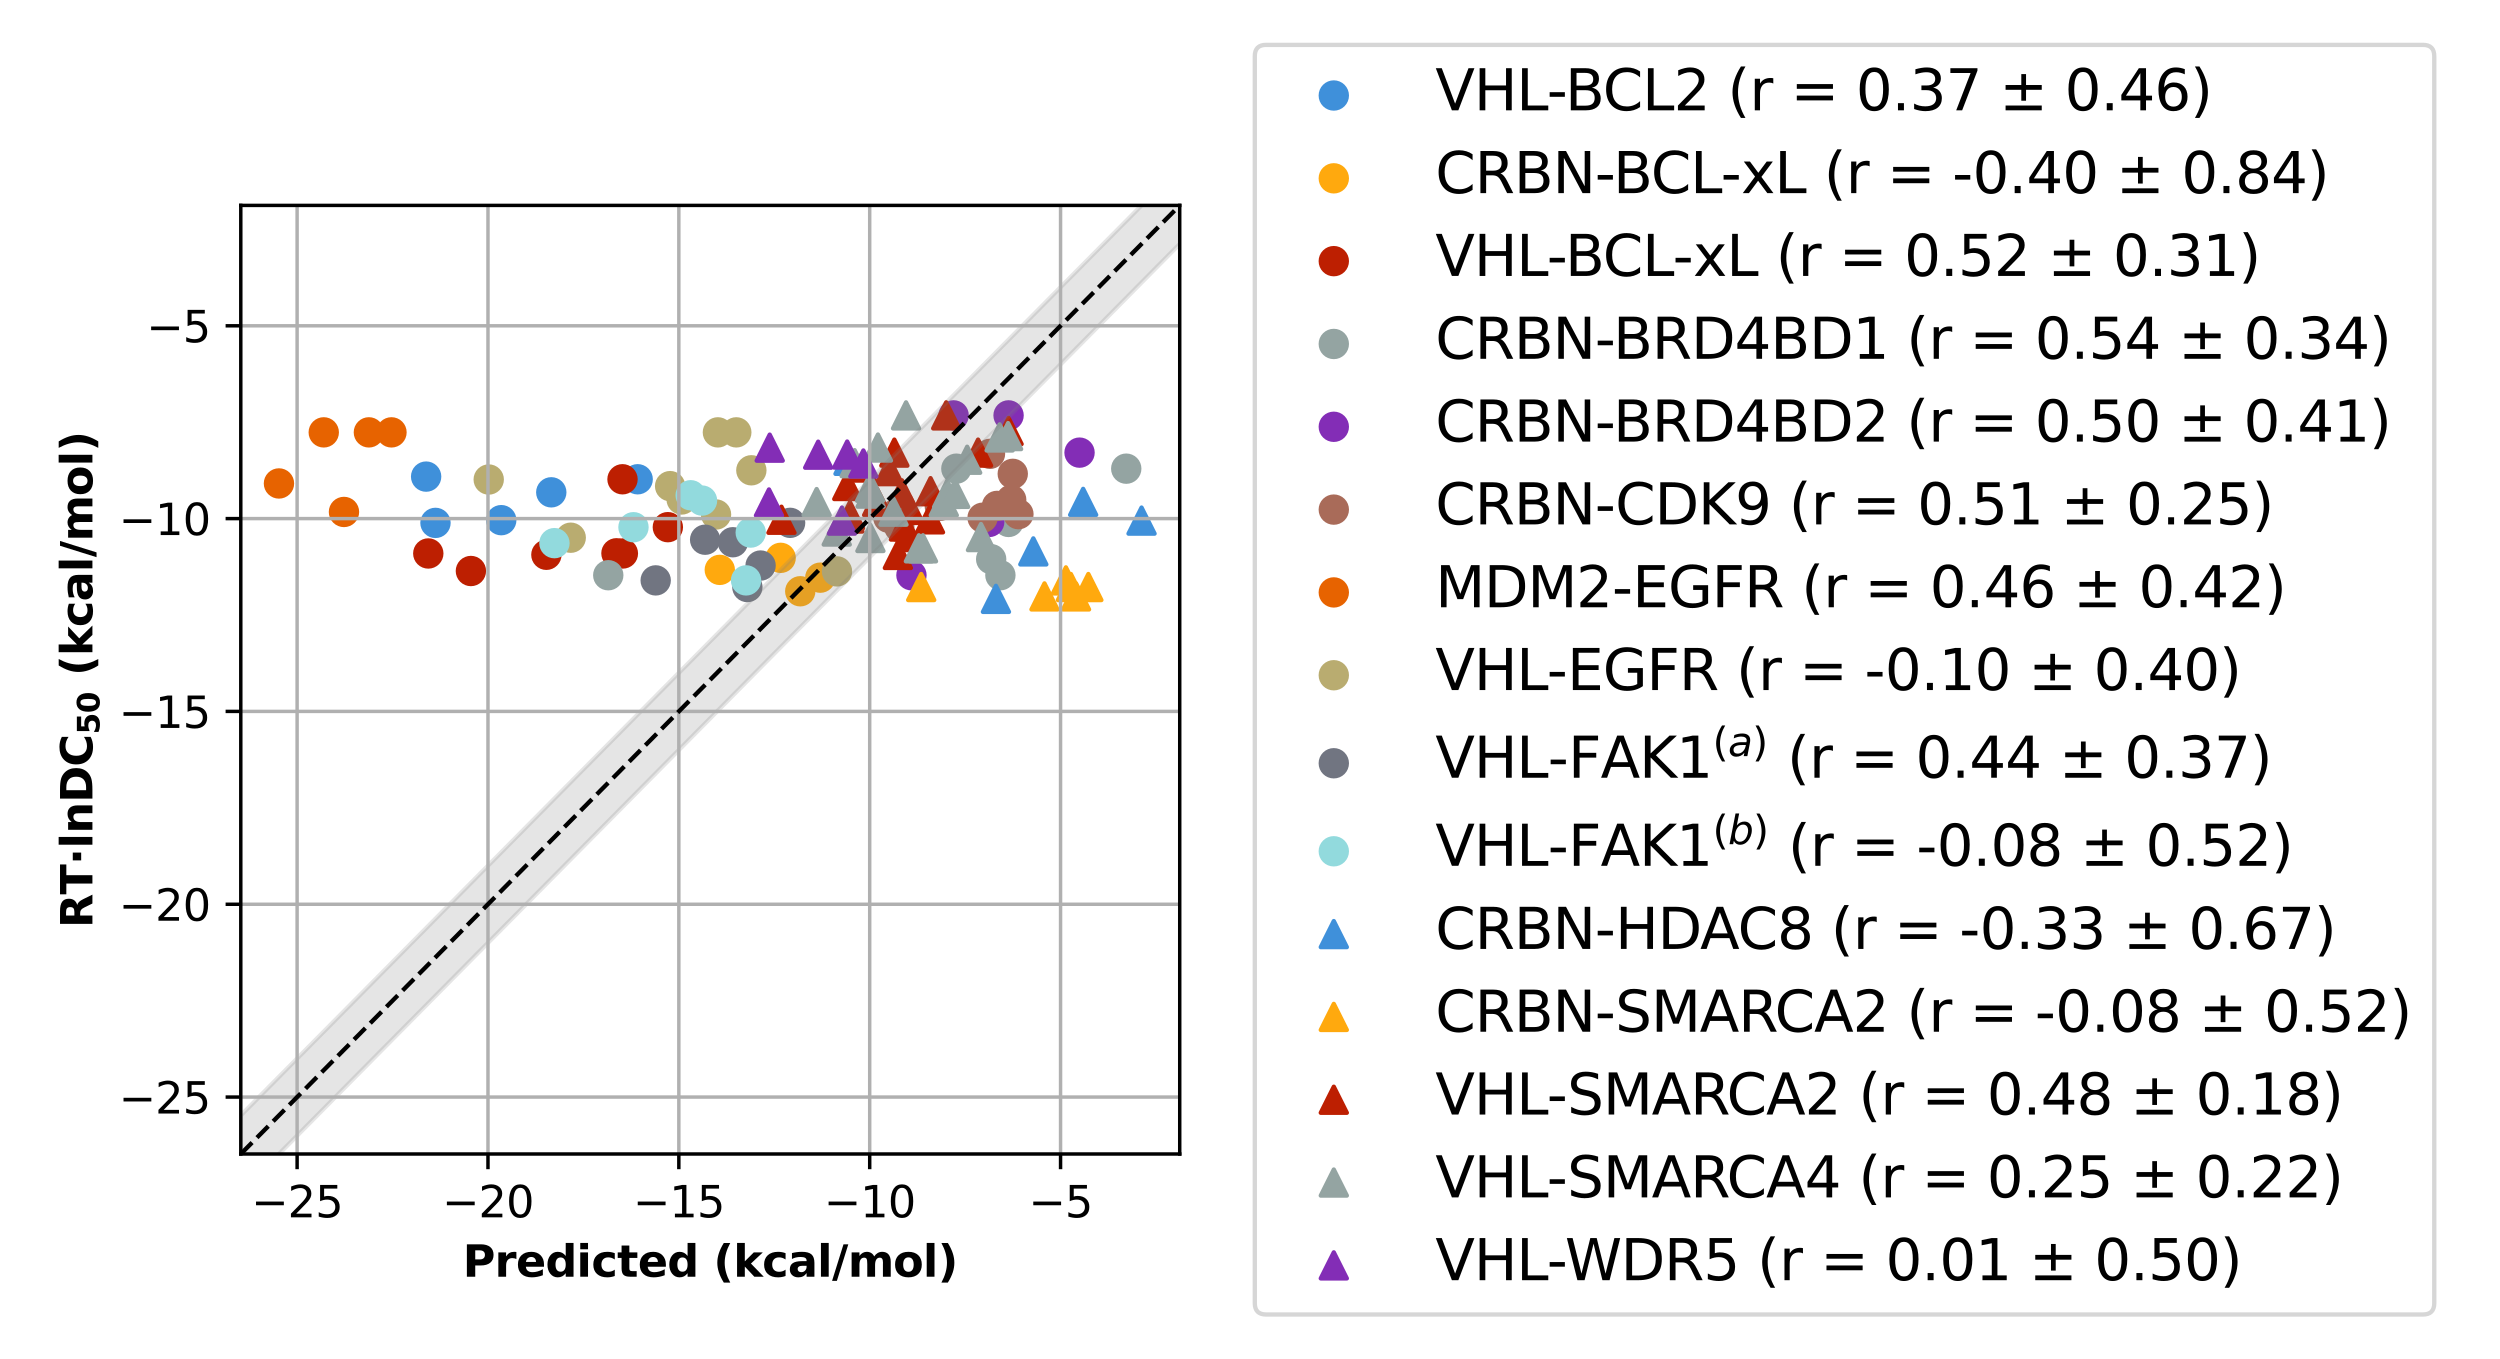<?xml version="1.0" encoding="utf-8" standalone="no"?>
<!DOCTYPE svg PUBLIC "-//W3C//DTD SVG 1.1//EN"
  "http://www.w3.org/Graphics/SVG/1.1/DTD/svg11.dtd">
<svg xmlns:xlink="http://www.w3.org/1999/xlink" width="576pt" height="313.2pt" viewBox="0 0 576 313.2" xmlns="http://www.w3.org/2000/svg" version="1.1">
 <defs>
  <style type="text/css">*{stroke-linejoin: round; stroke-linecap: butt}</style>
 </defs>
 <g id="figure_1">
  <g id="patch_1">
   <path d="M 0 313.2 
L 576 313.2 
L 576 0 
L 0 0 
z
" style="fill: #ffffff"/>
  </g>
  <g id="axes_1">
   <g id="patch_2">
    <path d="M 55.478 265.877 
L 271.807 265.877 
L 271.807 47.323 
L 55.478 47.323 
z
" style="fill: #ffffff"/>
   </g>
   <g id="PathCollection_1">
    <defs>
     <path id="mb2cd2b2fd2" d="M 0 3 
C 0.796 3 1.559 2.684 2.121 2.121 
C 2.684 1.559 3 0.796 3 0 
C 3 -0.796 2.684 -1.559 2.121 -2.121 
C 1.559 -2.684 0.796 -3 0 -3 
C -0.796 -3 -1.559 -2.684 -2.121 -2.121 
C -2.684 -1.559 -3 -0.796 -3 0 
C -3 0.796 -2.684 1.559 -2.121 2.121 
C -1.559 2.684 -0.796 3 0 3 
z
" style="stroke: #3f90da"/>
    </defs>
    <g clip-path="url(#pb2bd541862)">
     <use xlink:href="#mb2cd2b2fd2" x="127.014" y="113.431" style="fill: #3f90da; stroke: #3f90da"/>
     <use xlink:href="#mb2cd2b2fd2" x="115.49" y="119.846" style="fill: #3f90da; stroke: #3f90da"/>
     <use xlink:href="#mb2cd2b2fd2" x="146.918" y="110.424" style="fill: #3f90da; stroke: #3f90da"/>
     <use xlink:href="#mb2cd2b2fd2" x="98.18" y="109.81" style="fill: #3f90da; stroke: #3f90da"/>
     <use xlink:href="#mb2cd2b2fd2" x="100.335" y="120.474" style="fill: #3f90da; stroke: #3f90da"/>
    </g>
   </g>
   <g id="PathCollection_2">
    <defs>
     <path id="m334ac66333" d="M 0 3 
C 0.796 3 1.559 2.684 2.121 2.121 
C 2.684 1.559 3 0.796 3 0 
C 3 -0.796 2.684 -1.559 2.121 -2.121 
C 1.559 -2.684 0.796 -3 0 -3 
C -0.796 -3 -1.559 -2.684 -2.121 -2.121 
C -2.684 -1.559 -3 -0.796 -3 0 
C -3 0.796 -2.684 1.559 -2.121 2.121 
C -1.559 2.684 -0.796 3 0 3 
z
" style="stroke: #ffa90e"/>
    </defs>
    <g clip-path="url(#pb2bd541862)">
     <use xlink:href="#m334ac66333" x="188.996" y="133.094" style="fill: #ffa90e; stroke: #ffa90e"/>
     <use xlink:href="#m334ac66333" x="165.839" y="131.3" style="fill: #ffa90e; stroke: #ffa90e"/>
     <use xlink:href="#m334ac66333" x="179.862" y="128.526" style="fill: #ffa90e; stroke: #ffa90e"/>
     <use xlink:href="#m334ac66333" x="184.379" y="136.227" style="fill: #ffa90e; stroke: #ffa90e"/>
    </g>
   </g>
   <g id="PathCollection_3">
    <defs>
     <path id="m18a1623dfb" d="M 0 3 
C 0.796 3 1.559 2.684 2.121 2.121 
C 2.684 1.559 3 0.796 3 0 
C 3 -0.796 2.684 -1.559 2.121 -2.121 
C 1.559 -2.684 0.796 -3 0 -3 
C -0.796 -3 -1.559 -2.684 -2.121 -2.121 
C -2.684 -1.559 -3 -0.796 -3 0 
C -3 0.796 -2.684 1.559 -2.121 2.121 
C -1.559 2.684 -0.796 3 0 3 
z
" style="stroke: #bd1f01"/>
    </defs>
    <g clip-path="url(#pb2bd541862)">
     <use xlink:href="#m18a1623dfb" x="143.427" y="110.424" style="fill: #bd1f01; stroke: #bd1f01"/>
     <use xlink:href="#m18a1623dfb" x="153.872" y="121.459" style="fill: #bd1f01; stroke: #bd1f01"/>
     <use xlink:href="#m18a1623dfb" x="98.677" y="127.521" style="fill: #bd1f01; stroke: #bd1f01"/>
     <use xlink:href="#m18a1623dfb" x="142.033" y="127.479" style="fill: #bd1f01; stroke: #bd1f01"/>
     <use xlink:href="#m18a1623dfb" x="143.511" y="127.521" style="fill: #bd1f01; stroke: #bd1f01"/>
     <use xlink:href="#m18a1623dfb" x="125.889" y="127.821" style="fill: #bd1f01; stroke: #bd1f01"/>
     <use xlink:href="#m18a1623dfb" x="108.495" y="131.56" style="fill: #bd1f01; stroke: #bd1f01"/>
    </g>
   </g>
   <g id="PathCollection_4">
    <defs>
     <path id="m71093b49c5" d="M 0 3 
C 0.796 3 1.559 2.684 2.121 2.121 
C 2.684 1.559 3 0.796 3 0 
C 3 -0.796 2.684 -1.559 2.121 -2.121 
C 1.559 -2.684 0.796 -3 0 -3 
C -0.796 -3 -1.559 -2.684 -2.121 -2.121 
C -2.684 -1.559 -3 -0.796 -3 0 
C -3 0.796 -2.684 1.559 -2.121 2.121 
C -1.559 2.684 -0.796 3 0 3 
z
" style="stroke: #94a4a2"/>
    </defs>
    <g clip-path="url(#pb2bd541862)">
     <use xlink:href="#m71093b49c5" x="259.486" y="107.981" style="fill: #94a4a2; stroke: #94a4a2"/>
     <use xlink:href="#m71093b49c5" x="228.365" y="128.837" style="fill: #94a4a2; stroke: #94a4a2"/>
     <use xlink:href="#m71093b49c5" x="232.372" y="120.256" style="fill: #94a4a2; stroke: #94a4a2"/>
     <use xlink:href="#m71093b49c5" x="220.345" y="107.981" style="fill: #94a4a2; stroke: #94a4a2"/>
     <use xlink:href="#m71093b49c5" x="140.143" y="132.532" style="fill: #94a4a2; stroke: #94a4a2"/>
     <use xlink:href="#m71093b49c5" x="230.491" y="132.532" style="fill: #94a4a2; stroke: #94a4a2"/>
    </g>
   </g>
   <g id="PathCollection_5">
    <defs>
     <path id="md1ccf55f85" d="M 0 3 
C 0.796 3 1.559 2.684 2.121 2.121 
C 2.684 1.559 3 0.796 3 0 
C 3 -0.796 2.684 -1.559 2.121 -2.121 
C 1.559 -2.684 0.796 -3 0 -3 
C -0.796 -3 -1.559 -2.684 -2.121 -2.121 
C -2.684 -1.559 -3 -0.796 -3 0 
C -3 0.796 -2.684 1.559 -2.121 2.121 
C -1.559 2.684 -0.796 3 0 3 
z
" style="stroke: #832db6"/>
    </defs>
    <g clip-path="url(#pb2bd541862)">
     <use xlink:href="#md1ccf55f85" x="248.726" y="104.286" style="fill: #832db6; stroke: #832db6"/>
     <use xlink:href="#md1ccf55f85" x="227.916" y="120.256" style="fill: #832db6; stroke: #832db6"/>
     <use xlink:href="#md1ccf55f85" x="219.718" y="95.705" style="fill: #832db6; stroke: #832db6"/>
     <use xlink:href="#md1ccf55f85" x="209.997" y="132.532" style="fill: #832db6; stroke: #832db6"/>
     <use xlink:href="#md1ccf55f85" x="232.374" y="95.705" style="fill: #832db6; stroke: #832db6"/>
    </g>
   </g>
   <g id="PathCollection_6">
    <defs>
     <path id="m604186b740" d="M 0 3 
C 0.796 3 1.559 2.684 2.121 2.121 
C 2.684 1.559 3 0.796 3 0 
C 3 -0.796 2.684 -1.559 2.121 -2.121 
C 1.559 -2.684 0.796 -3 0 -3 
C -0.796 -3 -1.559 -2.684 -2.121 -2.121 
C -2.684 -1.559 -3 -0.796 -3 0 
C -3 0.796 -2.684 1.559 -2.121 2.121 
C -1.559 2.684 -0.796 3 0 3 
z
" style="stroke: #a96b59"/>
    </defs>
    <g clip-path="url(#pb2bd541862)">
     <use xlink:href="#m604186b740" x="232.982" y="115.162" style="fill: #a96b59; stroke: #a96b59"/>
     <use xlink:href="#m604186b740" x="234.642" y="118.463" style="fill: #a96b59; stroke: #a96b59"/>
     <use xlink:href="#m604186b740" x="233.34" y="109.171" style="fill: #a96b59; stroke: #a96b59"/>
     <use xlink:href="#m604186b740" x="226.389" y="119.284" style="fill: #a96b59; stroke: #a96b59"/>
     <use xlink:href="#m604186b740" x="228.093" y="104.559" style="fill: #a96b59; stroke: #a96b59"/>
     <use xlink:href="#m604186b740" x="229.707" y="116.561" style="fill: #a96b59; stroke: #a96b59"/>
     <use xlink:href="#m604186b740" x="206.297" y="118.463" style="fill: #a96b59; stroke: #a96b59"/>
     <use xlink:href="#m604186b740" x="204.683" y="119.284" style="fill: #a96b59; stroke: #a96b59"/>
     <use xlink:href="#m604186b740" x="207.194" y="121.446" style="fill: #a96b59; stroke: #a96b59"/>
     <use xlink:href="#m604186b740" x="216.523" y="116.561" style="fill: #a96b59; stroke: #a96b59"/>
    </g>
   </g>
   <g id="PathCollection_7">
    <defs>
     <path id="maedc6665c0" d="M 0 3 
C 0.796 3 1.559 2.684 2.121 2.121 
C 2.684 1.559 3 0.796 3 0 
C 3 -0.796 2.684 -1.559 2.121 -2.121 
C 1.559 -2.684 0.796 -3 0 -3 
C -0.796 -3 -1.559 -2.684 -2.121 -2.121 
C -2.684 -1.559 -3 -0.796 -3 0 
C -3 0.796 -2.684 1.559 -2.121 2.121 
C -1.559 2.684 -0.796 3 0 3 
z
" style="stroke: #e76300"/>
    </defs>
    <g clip-path="url(#pb2bd541862)">
     <use xlink:href="#maedc6665c0" x="64.273" y="111.39" style="fill: #e76300; stroke: #e76300"/>
     <use xlink:href="#maedc6665c0" x="74.593" y="99.618" style="fill: #e76300; stroke: #e76300"/>
     <use xlink:href="#maedc6665c0" x="79.251" y="117.955" style="fill: #e76300; stroke: #e76300"/>
     <use xlink:href="#maedc6665c0" x="84.993" y="99.618" style="fill: #e76300; stroke: #e76300"/>
     <use xlink:href="#maedc6665c0" x="90.196" y="99.618" style="fill: #e76300; stroke: #e76300"/>
    </g>
   </g>
   <g id="PathCollection_8">
    <defs>
     <path id="m9307815936" d="M 0 3 
C 0.796 3 1.559 2.684 2.121 2.121 
C 2.684 1.559 3 0.796 3 0 
C 3 -0.796 2.684 -1.559 2.121 -2.121 
C 1.559 -2.684 0.796 -3 0 -3 
C -0.796 -3 -1.559 -2.684 -2.121 -2.121 
C -2.684 -1.559 -3 -0.796 -3 0 
C -3 0.796 -2.684 1.559 -2.121 2.121 
C -1.559 2.684 -0.796 3 0 3 
z
" style="stroke: #b9ac70"/>
    </defs>
    <g clip-path="url(#pb2bd541862)">
     <use xlink:href="#m9307815936" x="112.602" y="110.48" style="fill: #b9ac70; stroke: #b9ac70"/>
     <use xlink:href="#m9307815936" x="131.497" y="123.888" style="fill: #b9ac70; stroke: #b9ac70"/>
     <use xlink:href="#m9307815936" x="164.973" y="118.539" style="fill: #b9ac70; stroke: #b9ac70"/>
     <use xlink:href="#m9307815936" x="154.395" y="112.006" style="fill: #b9ac70; stroke: #b9ac70"/>
     <use xlink:href="#m9307815936" x="169.642" y="99.618" style="fill: #b9ac70; stroke: #b9ac70"/>
     <use xlink:href="#m9307815936" x="157.057" y="115.081" style="fill: #b9ac70; stroke: #b9ac70"/>
     <use xlink:href="#m9307815936" x="173.111" y="108.356" style="fill: #b9ac70; stroke: #b9ac70"/>
     <use xlink:href="#m9307815936" x="192.841" y="131.65" style="fill: #b9ac70; stroke: #b9ac70"/>
     <use xlink:href="#m9307815936" x="165.404" y="99.618" style="fill: #b9ac70; stroke: #b9ac70"/>
    </g>
   </g>
   <g id="PathCollection_9">
    <defs>
     <path id="m6272f1029e" d="M 0 3 
C 0.796 3 1.559 2.684 2.121 2.121 
C 2.684 1.559 3 0.796 3 0 
C 3 -0.796 2.684 -1.559 2.121 -2.121 
C 1.559 -2.684 0.796 -3 0 -3 
C -0.796 -3 -1.559 -2.684 -2.121 -2.121 
C -2.684 -1.559 -3 -0.796 -3 0 
C -3 0.796 -2.684 1.559 -2.121 2.121 
C -1.559 2.684 -0.796 3 0 3 
z
" style="stroke: #717581"/>
    </defs>
    <g clip-path="url(#pb2bd541862)">
     <use xlink:href="#m6272f1029e" x="162.463" y="124.35" style="fill: #717581; stroke: #717581"/>
     <use xlink:href="#m6272f1029e" x="175.24" y="130.3" style="fill: #717581; stroke: #717581"/>
     <use xlink:href="#m6272f1029e" x="172.191" y="135.255" style="fill: #717581; stroke: #717581"/>
     <use xlink:href="#m6272f1029e" x="151.072" y="133.722" style="fill: #717581; stroke: #717581"/>
     <use xlink:href="#m6272f1029e" x="168.85" y="124.932" style="fill: #717581; stroke: #717581"/>
     <use xlink:href="#m6272f1029e" x="182.042" y="120.463" style="fill: #717581; stroke: #717581"/>
    </g>
   </g>
   <g id="PathCollection_10">
    <defs>
     <path id="m0f3e317a0d" d="M 0 3 
C 0.796 3 1.559 2.684 2.121 2.121 
C 2.684 1.559 3 0.796 3 0 
C 3 -0.796 2.684 -1.559 2.121 -2.121 
C 1.559 -2.684 0.796 -3 0 -3 
C -0.796 -3 -1.559 -2.684 -2.121 -2.121 
C -2.684 -1.559 -3 -0.796 -3 0 
C -3 0.796 -2.684 1.559 -2.121 2.121 
C -1.559 2.684 -0.796 3 0 3 
z
" style="stroke: #92dadd"/>
    </defs>
    <g clip-path="url(#pb2bd541862)">
     <use xlink:href="#m0f3e317a0d" x="161.746" y="115.333" style="fill: #92dadd; stroke: #92dadd"/>
     <use xlink:href="#m0f3e317a0d" x="127.739" y="125.141" style="fill: #92dadd; stroke: #92dadd"/>
     <use xlink:href="#m0f3e317a0d" x="159.135" y="114.106" style="fill: #92dadd; stroke: #92dadd"/>
     <use xlink:href="#m0f3e317a0d" x="172.967" y="122.703" style="fill: #92dadd; stroke: #92dadd"/>
     <use xlink:href="#m0f3e317a0d" x="145.953" y="121.473" style="fill: #92dadd; stroke: #92dadd"/>
     <use xlink:href="#m0f3e317a0d" x="171.891" y="133.722" style="fill: #92dadd; stroke: #92dadd"/>
    </g>
   </g>
   <g id="PathCollection_11">
    <defs>
     <path id="m7e00040c50" d="M 0 -3 
L -3 3 
L 3 3 
z
" style="stroke: #3f90da"/>
    </defs>
    <g clip-path="url(#pb2bd541862)">
     <use xlink:href="#m7e00040c50" x="195.496" y="106.172" style="fill: #3f90da; stroke: #3f90da"/>
     <use xlink:href="#m7e00040c50" x="263.012" y="119.946" style="fill: #3f90da; stroke: #3f90da"/>
     <use xlink:href="#m7e00040c50" x="249.558" y="115.634" style="fill: #3f90da; stroke: #3f90da"/>
     <use xlink:href="#m7e00040c50" x="238.078" y="127.043" style="fill: #3f90da; stroke: #3f90da"/>
     <use xlink:href="#m7e00040c50" x="229.466" y="137.979" style="fill: #3f90da; stroke: #3f90da"/>
    </g>
   </g>
   <g id="PathCollection_12">
    <defs>
     <path id="mc32ea2e10c" d="M 0 -3 
L -3 3 
L 3 3 
z
" style="stroke: #ffa90e"/>
    </defs>
    <g clip-path="url(#pb2bd541862)">
     <use xlink:href="#mc32ea2e10c" x="245.585" y="133.722" style="fill: #ffa90e; stroke: #ffa90e"/>
     <use xlink:href="#mc32ea2e10c" x="247.916" y="137.417" style="fill: #ffa90e; stroke: #ffa90e"/>
     <use xlink:href="#mc32ea2e10c" x="240.65" y="137.417" style="fill: #ffa90e; stroke: #ffa90e"/>
     <use xlink:href="#mc32ea2e10c" x="250.757" y="135.255" style="fill: #ffa90e; stroke: #ffa90e"/>
     <use xlink:href="#mc32ea2e10c" x="246.735" y="135.255" style="fill: #ffa90e; stroke: #ffa90e"/>
     <use xlink:href="#mc32ea2e10c" x="212.244" y="135.255" style="fill: #ffa90e; stroke: #ffa90e"/>
    </g>
   </g>
   <g id="PathCollection_13">
    <defs>
     <path id="mfa614b62e5" d="M 0 -3 
L -3 3 
L 3 3 
z
" style="stroke: #bd1f01"/>
    </defs>
    <g clip-path="url(#pb2bd541862)">
     <use xlink:href="#mfa614b62e5" x="204.876" y="108.543" style="fill: #bd1f01; stroke: #bd1f01"/>
     <use xlink:href="#mfa614b62e5" x="195.837" y="118.696" style="fill: #bd1f01; stroke: #bd1f01"/>
     <use xlink:href="#mfa614b62e5" x="218.006" y="95.705" style="fill: #bd1f01; stroke: #bd1f01"/>
     <use xlink:href="#mfa614b62e5" x="225.347" y="104.286" style="fill: #bd1f01; stroke: #bd1f01"/>
     <use xlink:href="#mfa614b62e5" x="232.377" y="99.31" style="fill: #bd1f01; stroke: #bd1f01"/>
     <use xlink:href="#mfa614b62e5" x="207.812" y="113.67" style="fill: #bd1f01; stroke: #bd1f01"/>
     <use xlink:href="#mfa614b62e5" x="206.871" y="127.865" style="fill: #bd1f01; stroke: #bd1f01"/>
     <use xlink:href="#mfa614b62e5" x="214.266" y="119.652" style="fill: #bd1f01; stroke: #bd1f01"/>
     <use xlink:href="#mfa614b62e5" x="195.211" y="111.983" style="fill: #bd1f01; stroke: #bd1f01"/>
     <use xlink:href="#mfa614b62e5" x="208.26" y="121.314" style="fill: #bd1f01; stroke: #bd1f01"/>
     <use xlink:href="#mfa614b62e5" x="209.605" y="123.743" style="fill: #bd1f01; stroke: #bd1f01"/>
     <use xlink:href="#mfa614b62e5" x="206.059" y="104.286" style="fill: #bd1f01; stroke: #bd1f01"/>
     <use xlink:href="#mfa614b62e5" x="214.399" y="113.167" style="fill: #bd1f01; stroke: #bd1f01"/>
     <use xlink:href="#mfa614b62e5" x="195.701" y="119.465" style="fill: #bd1f01; stroke: #bd1f01"/>
     <use xlink:href="#mfa614b62e5" x="209.664" y="117.491" style="fill: #bd1f01; stroke: #bd1f01"/>
     <use xlink:href="#mfa614b62e5" x="180.049" y="119.748" style="fill: #bd1f01; stroke: #bd1f01"/>
     <use xlink:href="#mfa614b62e5" x="202.096" y="115.679" style="fill: #bd1f01; stroke: #bd1f01"/>
     <use xlink:href="#mfa614b62e5" x="198.56" y="107.721" style="fill: #bd1f01; stroke: #bd1f01"/>
    </g>
   </g>
   <g id="PathCollection_14">
    <defs>
     <path id="m2cf83699b5" d="M 0 -3 
L -3 3 
L 3 3 
z
" style="stroke: #94a4a2"/>
    </defs>
    <g clip-path="url(#pb2bd541862)">
     <use xlink:href="#m2cf83699b5" x="202.275" y="103.117" style="fill: #94a4a2; stroke: #94a4a2"/>
     <use xlink:href="#m2cf83699b5" x="217.448" y="115.724" style="fill: #94a4a2; stroke: #94a4a2"/>
     <use xlink:href="#m2cf83699b5" x="232.264" y="100.474" style="fill: #94a4a2; stroke: #94a4a2"/>
     <use xlink:href="#m2cf83699b5" x="222.836" y="105.927" style="fill: #94a4a2; stroke: #94a4a2"/>
     <use xlink:href="#m2cf83699b5" x="230.315" y="100.788" style="fill: #94a4a2; stroke: #94a4a2"/>
     <use xlink:href="#m2cf83699b5" x="200.459" y="112.382" style="fill: #94a4a2; stroke: #94a4a2"/>
     <use xlink:href="#m2cf83699b5" x="211.714" y="126.331" style="fill: #94a4a2; stroke: #94a4a2"/>
     <use xlink:href="#m2cf83699b5" x="218.211" y="113.795" style="fill: #94a4a2; stroke: #94a4a2"/>
     <use xlink:href="#m2cf83699b5" x="200.592" y="113.732" style="fill: #94a4a2; stroke: #94a4a2"/>
     <use xlink:href="#m2cf83699b5" x="226.015" y="123.743" style="fill: #94a4a2; stroke: #94a4a2"/>
     <use xlink:href="#m2cf83699b5" x="212.654" y="126.331" style="fill: #94a4a2; stroke: #94a4a2"/>
     <use xlink:href="#m2cf83699b5" x="208.749" y="95.705" style="fill: #94a4a2; stroke: #94a4a2"/>
     <use xlink:href="#m2cf83699b5" x="196.913" y="106.715" style="fill: #94a4a2; stroke: #94a4a2"/>
     <use xlink:href="#m2cf83699b5" x="200.543" y="123.952" style="fill: #94a4a2; stroke: #94a4a2"/>
     <use xlink:href="#m2cf83699b5" x="220.066" y="113.795" style="fill: #94a4a2; stroke: #94a4a2"/>
     <use xlink:href="#m2cf83699b5" x="192.782" y="122.472" style="fill: #94a4a2; stroke: #94a4a2"/>
     <use xlink:href="#m2cf83699b5" x="205.862" y="117.886" style="fill: #94a4a2; stroke: #94a4a2"/>
     <use xlink:href="#m2cf83699b5" x="188.158" y="115.679" style="fill: #94a4a2; stroke: #94a4a2"/>
    </g>
   </g>
   <g id="PathCollection_15">
    <defs>
     <path id="mc3626103a6" d="M 0 -3 
L -3 3 
L 3 3 
z
" style="stroke: #832db6"/>
    </defs>
    <g clip-path="url(#pb2bd541862)">
     <use xlink:href="#mc3626103a6" x="198.919" y="106.791" style="fill: #832db6; stroke: #832db6"/>
     <use xlink:href="#mc3626103a6" x="177.172" y="115.77" style="fill: #832db6; stroke: #832db6"/>
     <use xlink:href="#mc3626103a6" x="193.984" y="119.946" style="fill: #832db6; stroke: #832db6"/>
     <use xlink:href="#mc3626103a6" x="195.193" y="104.73" style="fill: #832db6; stroke: #832db6"/>
     <use xlink:href="#mc3626103a6" x="188.511" y="104.759" style="fill: #832db6; stroke: #832db6"/>
     <use xlink:href="#mc3626103a6" x="177.341" y="103.139" style="fill: #832db6; stroke: #832db6"/>
    </g>
   </g>
   <g id="PolyCollection_1">
    <defs>
     <path id="mde8f0f3cf8" d="M 55.478 -56.208 
L 55.478 -38.438 
L 59.875 -42.88 
L 64.273 -47.323 
L 68.67 -51.766 
L 73.068 -56.208 
L 77.465 -60.651 
L 81.863 -65.094 
L 86.26 -69.536 
L 90.658 -73.979 
L 95.055 -78.422 
L 99.452 -82.864 
L 103.85 -87.307 
L 108.247 -91.75 
L 112.645 -96.193 
L 117.042 -100.635 
L 121.44 -105.078 
L 125.837 -109.521 
L 130.235 -113.963 
L 134.632 -118.406 
L 139.03 -122.849 
L 143.427 -127.291 
L 147.824 -131.734 
L 152.222 -136.177 
L 156.619 -140.619 
L 161.017 -145.062 
L 165.414 -149.505 
L 169.812 -153.947 
L 174.209 -158.39 
L 178.607 -162.833 
L 183.004 -167.275 
L 187.401 -171.718 
L 191.799 -176.161 
L 196.196 -180.603 
L 200.594 -185.046 
L 204.991 -189.489 
L 209.389 -193.932 
L 213.786 -198.374 
L 218.184 -202.817 
L 222.581 -207.26 
L 226.979 -211.702 
L 231.376 -216.145 
L 235.773 -220.588 
L 240.171 -225.03 
L 244.568 -229.473 
L 248.966 -233.916 
L 253.363 -238.358 
L 257.761 -242.801 
L 262.158 -247.244 
L 266.556 -251.686 
L 270.953 -256.129 
L 275.35 -260.572 
L 275.35 -278.342 
L 275.35 -278.342 
L 270.953 -273.9 
L 266.556 -269.457 
L 262.158 -265.014 
L 257.761 -260.572 
L 253.363 -256.129 
L 248.966 -251.686 
L 244.568 -247.244 
L 240.171 -242.801 
L 235.773 -238.358 
L 231.376 -233.916 
L 226.979 -229.473 
L 222.581 -225.03 
L 218.184 -220.588 
L 213.786 -216.145 
L 209.389 -211.702 
L 204.991 -207.26 
L 200.594 -202.817 
L 196.196 -198.374 
L 191.799 -193.932 
L 187.401 -189.489 
L 183.004 -185.046 
L 178.607 -180.603 
L 174.209 -176.161 
L 169.812 -171.718 
L 165.414 -167.275 
L 161.017 -162.833 
L 156.619 -158.39 
L 152.222 -153.947 
L 147.824 -149.505 
L 143.427 -145.062 
L 139.03 -140.619 
L 134.632 -136.177 
L 130.235 -131.734 
L 125.837 -127.291 
L 121.44 -122.849 
L 117.042 -118.406 
L 112.645 -113.963 
L 108.247 -109.521 
L 103.85 -105.078 
L 99.452 -100.635 
L 95.055 -96.193 
L 90.658 -91.75 
L 86.26 -87.307 
L 81.863 -82.864 
L 77.465 -78.422 
L 73.068 -73.979 
L 68.67 -69.536 
L 64.273 -65.094 
L 59.875 -60.651 
L 55.478 -56.208 
z
" style="stroke: #808080; stroke-opacity: 0.2"/>
    </defs>
    <g clip-path="url(#pb2bd541862)">
     <use xlink:href="#mde8f0f3cf8" x="0" y="313.2" style="fill: #808080; fill-opacity: 0.2; stroke: #808080; stroke-opacity: 0.2"/>
    </g>
   </g>
   <g id="matplotlib.axis_1">
    <g id="xtick_1">
     <g id="line2d_1">
      <path d="M 68.455 265.877 
L 68.455 47.323 
" clip-path="url(#pb2bd541862)" style="fill: none; stroke: #b0b0b0; stroke-width: 0.8; stroke-linecap: square"/>
     </g>
     <g id="line2d_2">
      <defs>
       <path id="m22d1a390de" d="M 0 0 
L 0 3.5 
" style="stroke: #000000; stroke-width: 0.8"/>
      </defs>
      <g>
       <use xlink:href="#m22d1a390de" x="68.455" y="265.877" style="stroke: #000000; stroke-width: 0.8"/>
      </g>
     </g>
     <g id="text_1">
      <!-- −25 -->
      <g transform="translate(57.903 280.475) scale(0.1 -0.1)">
       <defs>
        <path id="DejaVuSans-2212" d="M 678 2272 
L 4684 2272 
L 4684 1741 
L 678 1741 
L 678 2272 
z
" transform="scale(0.016)"/>
        <path id="DejaVuSans-32" d="M 1228 531 
L 3431 531 
L 3431 0 
L 469 0 
L 469 531 
Q 828 903 1448 1529 
Q 2069 2156 2228 2338 
Q 2531 2678 2651 2914 
Q 2772 3150 2772 3378 
Q 2772 3750 2511 3984 
Q 2250 4219 1831 4219 
Q 1534 4219 1204 4116 
Q 875 4013 500 3803 
L 500 4441 
Q 881 4594 1212 4672 
Q 1544 4750 1819 4750 
Q 2544 4750 2975 4387 
Q 3406 4025 3406 3419 
Q 3406 3131 3298 2873 
Q 3191 2616 2906 2266 
Q 2828 2175 2409 1742 
Q 1991 1309 1228 531 
z
" transform="scale(0.016)"/>
        <path id="DejaVuSans-35" d="M 691 4666 
L 3169 4666 
L 3169 4134 
L 1269 4134 
L 1269 2991 
Q 1406 3038 1543 3061 
Q 1681 3084 1819 3084 
Q 2600 3084 3056 2656 
Q 3513 2228 3513 1497 
Q 3513 744 3044 326 
Q 2575 -91 1722 -91 
Q 1428 -91 1123 -41 
Q 819 9 494 109 
L 494 744 
Q 775 591 1075 516 
Q 1375 441 1709 441 
Q 2250 441 2565 725 
Q 2881 1009 2881 1497 
Q 2881 1984 2565 2268 
Q 2250 2553 1709 2553 
Q 1456 2553 1204 2497 
Q 953 2441 691 2322 
L 691 4666 
z
" transform="scale(0.016)"/>
       </defs>
       <use xlink:href="#DejaVuSans-2212"/>
       <use xlink:href="#DejaVuSans-32" x="83.789"/>
       <use xlink:href="#DejaVuSans-35" x="147.412"/>
      </g>
     </g>
    </g>
    <g id="xtick_2">
     <g id="line2d_3">
      <path d="M 112.43 265.877 
L 112.43 47.323 
" clip-path="url(#pb2bd541862)" style="fill: none; stroke: #b0b0b0; stroke-width: 0.8; stroke-linecap: square"/>
     </g>
     <g id="line2d_4">
      <g>
       <use xlink:href="#m22d1a390de" x="112.43" y="265.877" style="stroke: #000000; stroke-width: 0.8"/>
      </g>
     </g>
     <g id="text_2">
      <!-- −20 -->
      <g transform="translate(101.877 280.475) scale(0.1 -0.1)">
       <defs>
        <path id="DejaVuSans-30" d="M 2034 4250 
Q 1547 4250 1301 3770 
Q 1056 3291 1056 2328 
Q 1056 1369 1301 889 
Q 1547 409 2034 409 
Q 2525 409 2770 889 
Q 3016 1369 3016 2328 
Q 3016 3291 2770 3770 
Q 2525 4250 2034 4250 
z
M 2034 4750 
Q 2819 4750 3233 4129 
Q 3647 3509 3647 2328 
Q 3647 1150 3233 529 
Q 2819 -91 2034 -91 
Q 1250 -91 836 529 
Q 422 1150 422 2328 
Q 422 3509 836 4129 
Q 1250 4750 2034 4750 
z
" transform="scale(0.016)"/>
       </defs>
       <use xlink:href="#DejaVuSans-2212"/>
       <use xlink:href="#DejaVuSans-32" x="83.789"/>
       <use xlink:href="#DejaVuSans-30" x="147.412"/>
      </g>
     </g>
    </g>
    <g id="xtick_3">
     <g id="line2d_5">
      <path d="M 156.404 265.877 
L 156.404 47.323 
" clip-path="url(#pb2bd541862)" style="fill: none; stroke: #b0b0b0; stroke-width: 0.8; stroke-linecap: square"/>
     </g>
     <g id="line2d_6">
      <g>
       <use xlink:href="#m22d1a390de" x="156.404" y="265.877" style="stroke: #000000; stroke-width: 0.8"/>
      </g>
     </g>
     <g id="text_3">
      <!-- −15 -->
      <g transform="translate(145.852 280.475) scale(0.1 -0.1)">
       <defs>
        <path id="DejaVuSans-31" d="M 794 531 
L 1825 531 
L 1825 4091 
L 703 3866 
L 703 4441 
L 1819 4666 
L 2450 4666 
L 2450 531 
L 3481 531 
L 3481 0 
L 794 0 
L 794 531 
z
" transform="scale(0.016)"/>
       </defs>
       <use xlink:href="#DejaVuSans-2212"/>
       <use xlink:href="#DejaVuSans-31" x="83.789"/>
       <use xlink:href="#DejaVuSans-35" x="147.412"/>
      </g>
     </g>
    </g>
    <g id="xtick_4">
     <g id="line2d_7">
      <path d="M 200.379 265.877 
L 200.379 47.323 
" clip-path="url(#pb2bd541862)" style="fill: none; stroke: #b0b0b0; stroke-width: 0.8; stroke-linecap: square"/>
     </g>
     <g id="line2d_8">
      <g>
       <use xlink:href="#m22d1a390de" x="200.379" y="265.877" style="stroke: #000000; stroke-width: 0.8"/>
      </g>
     </g>
     <g id="text_4">
      <!-- −10 -->
      <g transform="translate(189.826 280.475) scale(0.1 -0.1)">
       <use xlink:href="#DejaVuSans-2212"/>
       <use xlink:href="#DejaVuSans-31" x="83.789"/>
       <use xlink:href="#DejaVuSans-30" x="147.412"/>
      </g>
     </g>
    </g>
    <g id="xtick_5">
     <g id="line2d_9">
      <path d="M 244.353 265.877 
L 244.353 47.323 
" clip-path="url(#pb2bd541862)" style="fill: none; stroke: #b0b0b0; stroke-width: 0.8; stroke-linecap: square"/>
     </g>
     <g id="line2d_10">
      <g>
       <use xlink:href="#m22d1a390de" x="244.353" y="265.877" style="stroke: #000000; stroke-width: 0.8"/>
      </g>
     </g>
     <g id="text_5">
      <!-- −5 -->
      <g transform="translate(236.982 280.475) scale(0.1 -0.1)">
       <use xlink:href="#DejaVuSans-2212"/>
       <use xlink:href="#DejaVuSans-35" x="83.789"/>
      </g>
     </g>
    </g>
    <g id="text_6">
     <!-- Predicted (kcal/mol) -->
     <g transform="translate(106.629 294.154) scale(0.1 -0.1)">
      <defs>
       <path id="DejaVuSans-Bold-50" d="M 588 4666 
L 2584 4666 
Q 3475 4666 3951 4270 
Q 4428 3875 4428 3144 
Q 4428 2409 3951 2014 
Q 3475 1619 2584 1619 
L 1791 1619 
L 1791 0 
L 588 0 
L 588 4666 
z
M 1791 3794 
L 1791 2491 
L 2456 2491 
Q 2806 2491 2997 2661 
Q 3188 2831 3188 3144 
Q 3188 3456 2997 3625 
Q 2806 3794 2456 3794 
L 1791 3794 
z
" transform="scale(0.016)"/>
       <path id="DejaVuSans-Bold-72" d="M 3138 2547 
Q 2991 2616 2845 2648 
Q 2700 2681 2553 2681 
Q 2122 2681 1889 2404 
Q 1656 2128 1656 1613 
L 1656 0 
L 538 0 
L 538 3500 
L 1656 3500 
L 1656 2925 
Q 1872 3269 2151 3426 
Q 2431 3584 2822 3584 
Q 2878 3584 2943 3579 
Q 3009 3575 3134 3559 
L 3138 2547 
z
" transform="scale(0.016)"/>
       <path id="DejaVuSans-Bold-65" d="M 4031 1759 
L 4031 1441 
L 1416 1441 
Q 1456 1047 1700 850 
Q 1944 653 2381 653 
Q 2734 653 3104 758 
Q 3475 863 3866 1075 
L 3866 213 
Q 3469 63 3072 -14 
Q 2675 -91 2278 -91 
Q 1328 -91 801 392 
Q 275 875 275 1747 
Q 275 2603 792 3093 
Q 1309 3584 2216 3584 
Q 3041 3584 3536 3087 
Q 4031 2591 4031 1759 
z
M 2881 2131 
Q 2881 2450 2695 2645 
Q 2509 2841 2209 2841 
Q 1884 2841 1681 2658 
Q 1478 2475 1428 2131 
L 2881 2131 
z
" transform="scale(0.016)"/>
       <path id="DejaVuSans-Bold-64" d="M 2919 2988 
L 2919 4863 
L 4044 4863 
L 4044 0 
L 2919 0 
L 2919 506 
Q 2688 197 2409 53 
Q 2131 -91 1766 -91 
Q 1119 -91 703 423 
Q 288 938 288 1747 
Q 288 2556 703 3070 
Q 1119 3584 1766 3584 
Q 2128 3584 2408 3439 
Q 2688 3294 2919 2988 
z
M 2181 722 
Q 2541 722 2730 984 
Q 2919 1247 2919 1747 
Q 2919 2247 2730 2509 
Q 2541 2772 2181 2772 
Q 1825 2772 1636 2509 
Q 1447 2247 1447 1747 
Q 1447 1247 1636 984 
Q 1825 722 2181 722 
z
" transform="scale(0.016)"/>
       <path id="DejaVuSans-Bold-69" d="M 538 3500 
L 1656 3500 
L 1656 0 
L 538 0 
L 538 3500 
z
M 538 4863 
L 1656 4863 
L 1656 3950 
L 538 3950 
L 538 4863 
z
" transform="scale(0.016)"/>
       <path id="DejaVuSans-Bold-63" d="M 3366 3391 
L 3366 2478 
Q 3138 2634 2908 2709 
Q 2678 2784 2431 2784 
Q 1963 2784 1702 2511 
Q 1441 2238 1441 1747 
Q 1441 1256 1702 982 
Q 1963 709 2431 709 
Q 2694 709 2930 787 
Q 3166 866 3366 1019 
L 3366 103 
Q 3103 6 2833 -42 
Q 2563 -91 2291 -91 
Q 1344 -91 809 395 
Q 275 881 275 1747 
Q 275 2613 809 3098 
Q 1344 3584 2291 3584 
Q 2566 3584 2833 3536 
Q 3100 3488 3366 3391 
z
" transform="scale(0.016)"/>
       <path id="DejaVuSans-Bold-74" d="M 1759 4494 
L 1759 3500 
L 2913 3500 
L 2913 2700 
L 1759 2700 
L 1759 1216 
Q 1759 972 1856 886 
Q 1953 800 2241 800 
L 2816 800 
L 2816 0 
L 1856 0 
Q 1194 0 917 276 
Q 641 553 641 1216 
L 641 2700 
L 84 2700 
L 84 3500 
L 641 3500 
L 641 4494 
L 1759 4494 
z
" transform="scale(0.016)"/>
       <path id="DejaVuSans-Bold-20" transform="scale(0.016)"/>
       <path id="DejaVuSans-Bold-28" d="M 2413 -844 
L 1484 -844 
Q 1006 -72 778 623 
Q 550 1319 550 2003 
Q 550 2688 779 3389 
Q 1009 4091 1484 4856 
L 2413 4856 
Q 2013 4116 1813 3408 
Q 1613 2700 1613 2009 
Q 1613 1319 1811 609 
Q 2009 -100 2413 -844 
z
" transform="scale(0.016)"/>
       <path id="DejaVuSans-Bold-6b" d="M 538 4863 
L 1656 4863 
L 1656 2216 
L 2944 3500 
L 4244 3500 
L 2534 1894 
L 4378 0 
L 3022 0 
L 1656 1459 
L 1656 0 
L 538 0 
L 538 4863 
z
" transform="scale(0.016)"/>
       <path id="DejaVuSans-Bold-61" d="M 2106 1575 
Q 1756 1575 1579 1456 
Q 1403 1338 1403 1106 
Q 1403 894 1545 773 
Q 1688 653 1941 653 
Q 2256 653 2472 879 
Q 2688 1106 2688 1447 
L 2688 1575 
L 2106 1575 
z
M 3816 1997 
L 3816 0 
L 2688 0 
L 2688 519 
Q 2463 200 2181 54 
Q 1900 -91 1497 -91 
Q 953 -91 614 226 
Q 275 544 275 1050 
Q 275 1666 698 1953 
Q 1122 2241 2028 2241 
L 2688 2241 
L 2688 2328 
Q 2688 2594 2478 2717 
Q 2269 2841 1825 2841 
Q 1466 2841 1156 2769 
Q 847 2697 581 2553 
L 581 3406 
Q 941 3494 1303 3539 
Q 1666 3584 2028 3584 
Q 2975 3584 3395 3211 
Q 3816 2838 3816 1997 
z
" transform="scale(0.016)"/>
       <path id="DejaVuSans-Bold-6c" d="M 538 4863 
L 1656 4863 
L 1656 0 
L 538 0 
L 538 4863 
z
" transform="scale(0.016)"/>
       <path id="DejaVuSans-Bold-2f" d="M 1644 4666 
L 2338 4666 
L 691 -594 
L 0 -594 
L 1644 4666 
z
" transform="scale(0.016)"/>
       <path id="DejaVuSans-Bold-6d" d="M 3781 2919 
Q 3994 3244 4286 3414 
Q 4578 3584 4928 3584 
Q 5531 3584 5847 3212 
Q 6163 2841 6163 2131 
L 6163 0 
L 5038 0 
L 5038 1825 
Q 5041 1866 5042 1909 
Q 5044 1953 5044 2034 
Q 5044 2406 4934 2573 
Q 4825 2741 4581 2741 
Q 4263 2741 4089 2478 
Q 3916 2216 3909 1719 
L 3909 0 
L 2784 0 
L 2784 1825 
Q 2784 2406 2684 2573 
Q 2584 2741 2328 2741 
Q 2006 2741 1831 2477 
Q 1656 2213 1656 1722 
L 1656 0 
L 531 0 
L 531 3500 
L 1656 3500 
L 1656 2988 
Q 1863 3284 2130 3434 
Q 2397 3584 2719 3584 
Q 3081 3584 3359 3409 
Q 3638 3234 3781 2919 
z
" transform="scale(0.016)"/>
       <path id="DejaVuSans-Bold-6f" d="M 2203 2784 
Q 1831 2784 1636 2517 
Q 1441 2250 1441 1747 
Q 1441 1244 1636 976 
Q 1831 709 2203 709 
Q 2569 709 2762 976 
Q 2956 1244 2956 1747 
Q 2956 2250 2762 2517 
Q 2569 2784 2203 2784 
z
M 2203 3584 
Q 3106 3584 3614 3096 
Q 4122 2609 4122 1747 
Q 4122 884 3614 396 
Q 3106 -91 2203 -91 
Q 1297 -91 786 396 
Q 275 884 275 1747 
Q 275 2609 786 3096 
Q 1297 3584 2203 3584 
z
" transform="scale(0.016)"/>
       <path id="DejaVuSans-Bold-29" d="M 513 -844 
Q 913 -100 1113 609 
Q 1313 1319 1313 2009 
Q 1313 2700 1113 3408 
Q 913 4116 513 4856 
L 1441 4856 
Q 1916 4091 2145 3389 
Q 2375 2688 2375 2003 
Q 2375 1319 2147 623 
Q 1919 -72 1441 -844 
L 513 -844 
z
" transform="scale(0.016)"/>
      </defs>
      <use xlink:href="#DejaVuSans-Bold-50"/>
      <use xlink:href="#DejaVuSans-Bold-72" x="73.291"/>
      <use xlink:href="#DejaVuSans-Bold-65" x="122.607"/>
      <use xlink:href="#DejaVuSans-Bold-64" x="190.43"/>
      <use xlink:href="#DejaVuSans-Bold-69" x="262.012"/>
      <use xlink:href="#DejaVuSans-Bold-63" x="296.289"/>
      <use xlink:href="#DejaVuSans-Bold-74" x="355.566"/>
      <use xlink:href="#DejaVuSans-Bold-65" x="403.369"/>
      <use xlink:href="#DejaVuSans-Bold-64" x="471.191"/>
      <use xlink:href="#DejaVuSans-Bold-20" x="542.773"/>
      <use xlink:href="#DejaVuSans-Bold-28" x="577.588"/>
      <use xlink:href="#DejaVuSans-Bold-6b" x="623.291"/>
      <use xlink:href="#DejaVuSans-Bold-63" x="689.795"/>
      <use xlink:href="#DejaVuSans-Bold-61" x="749.072"/>
      <use xlink:href="#DejaVuSans-Bold-6c" x="816.553"/>
      <use xlink:href="#DejaVuSans-Bold-2f" x="850.83"/>
      <use xlink:href="#DejaVuSans-Bold-6d" x="887.354"/>
      <use xlink:href="#DejaVuSans-Bold-6f" x="991.553"/>
      <use xlink:href="#DejaVuSans-Bold-6c" x="1060.254"/>
      <use xlink:href="#DejaVuSans-Bold-29" x="1094.531"/>
     </g>
    </g>
   </g>
   <g id="matplotlib.axis_2">
    <g id="ytick_1">
     <g id="line2d_11">
      <path d="M 55.478 252.766 
L 271.807 252.766 
" clip-path="url(#pb2bd541862)" style="fill: none; stroke: #b0b0b0; stroke-width: 0.8; stroke-linecap: square"/>
     </g>
     <g id="line2d_12">
      <defs>
       <path id="m9c669e1415" d="M 0 0 
L -3.5 0 
" style="stroke: #000000; stroke-width: 0.8"/>
      </defs>
      <g>
       <use xlink:href="#m9c669e1415" x="55.478" y="252.766" style="stroke: #000000; stroke-width: 0.8"/>
      </g>
     </g>
     <g id="text_7">
      <!-- −25 -->
      <g transform="translate(27.373 256.565) scale(0.1 -0.1)">
       <use xlink:href="#DejaVuSans-2212"/>
       <use xlink:href="#DejaVuSans-32" x="83.789"/>
       <use xlink:href="#DejaVuSans-35" x="147.412"/>
      </g>
     </g>
    </g>
    <g id="ytick_2">
     <g id="line2d_13">
      <path d="M 55.478 208.339 
L 271.807 208.339 
" clip-path="url(#pb2bd541862)" style="fill: none; stroke: #b0b0b0; stroke-width: 0.8; stroke-linecap: square"/>
     </g>
     <g id="line2d_14">
      <g>
       <use xlink:href="#m9c669e1415" x="55.478" y="208.339" style="stroke: #000000; stroke-width: 0.8"/>
      </g>
     </g>
     <g id="text_8">
      <!-- −20 -->
      <g transform="translate(27.373 212.139) scale(0.1 -0.1)">
       <use xlink:href="#DejaVuSans-2212"/>
       <use xlink:href="#DejaVuSans-32" x="83.789"/>
       <use xlink:href="#DejaVuSans-30" x="147.412"/>
      </g>
     </g>
    </g>
    <g id="ytick_3">
     <g id="line2d_15">
      <path d="M 55.478 163.913 
L 271.807 163.913 
" clip-path="url(#pb2bd541862)" style="fill: none; stroke: #b0b0b0; stroke-width: 0.8; stroke-linecap: square"/>
     </g>
     <g id="line2d_16">
      <g>
       <use xlink:href="#m9c669e1415" x="55.478" y="163.913" style="stroke: #000000; stroke-width: 0.8"/>
      </g>
     </g>
     <g id="text_9">
      <!-- −15 -->
      <g transform="translate(27.373 167.712) scale(0.1 -0.1)">
       <use xlink:href="#DejaVuSans-2212"/>
       <use xlink:href="#DejaVuSans-31" x="83.789"/>
       <use xlink:href="#DejaVuSans-35" x="147.412"/>
      </g>
     </g>
    </g>
    <g id="ytick_4">
     <g id="line2d_17">
      <path d="M 55.478 119.486 
L 271.807 119.486 
" clip-path="url(#pb2bd541862)" style="fill: none; stroke: #b0b0b0; stroke-width: 0.8; stroke-linecap: square"/>
     </g>
     <g id="line2d_18">
      <g>
       <use xlink:href="#m9c669e1415" x="55.478" y="119.486" style="stroke: #000000; stroke-width: 0.8"/>
      </g>
     </g>
     <g id="text_10">
      <!-- −10 -->
      <g transform="translate(27.373 123.285) scale(0.1 -0.1)">
       <use xlink:href="#DejaVuSans-2212"/>
       <use xlink:href="#DejaVuSans-31" x="83.789"/>
       <use xlink:href="#DejaVuSans-30" x="147.412"/>
      </g>
     </g>
    </g>
    <g id="ytick_5">
     <g id="line2d_19">
      <path d="M 55.478 75.059 
L 271.807 75.059 
" clip-path="url(#pb2bd541862)" style="fill: none; stroke: #b0b0b0; stroke-width: 0.8; stroke-linecap: square"/>
     </g>
     <g id="line2d_20">
      <g>
       <use xlink:href="#m9c669e1415" x="55.478" y="75.059" style="stroke: #000000; stroke-width: 0.8"/>
      </g>
     </g>
     <g id="text_11">
      <!-- −5 -->
      <g transform="translate(33.736 78.858) scale(0.1 -0.1)">
       <use xlink:href="#DejaVuSans-2212"/>
       <use xlink:href="#DejaVuSans-35" x="83.789"/>
      </g>
     </g>
    </g>
    <g id="text_12">
     <!-- RT$\bf{\cdot}$lnDC$\bf{_{50}}$ (kcal/mol) -->
     <g transform="translate(21.294 213.8) rotate(-90) scale(0.1 -0.1)">
      <defs>
       <path id="DejaVuSans-Bold-52" d="M 2297 2597 
Q 2675 2597 2839 2737 
Q 3003 2878 3003 3200 
Q 3003 3519 2839 3656 
Q 2675 3794 2297 3794 
L 1791 3794 
L 1791 2597 
L 2297 2597 
z
M 1791 1766 
L 1791 0 
L 588 0 
L 588 4666 
L 2425 4666 
Q 3347 4666 3776 4356 
Q 4206 4047 4206 3378 
Q 4206 2916 3982 2619 
Q 3759 2322 3309 2181 
Q 3556 2125 3751 1926 
Q 3947 1728 4147 1325 
L 4800 0 
L 3519 0 
L 2950 1159 
Q 2778 1509 2601 1637 
Q 2425 1766 2131 1766 
L 1791 1766 
z
" transform="scale(0.016)"/>
       <path id="DejaVuSans-Bold-54" d="M 31 4666 
L 4331 4666 
L 4331 3756 
L 2784 3756 
L 2784 0 
L 1581 0 
L 1581 3756 
L 31 3756 
L 31 4666 
z
" transform="scale(0.016)"/>
       <path id="DejaVuSans-Bold-22c5" d="M 653 2828 
L 1778 2828 
L 1778 1619 
L 653 1619 
L 653 2828 
z
" transform="scale(0.016)"/>
       <path id="DejaVuSans-Bold-6e" d="M 4056 2131 
L 4056 0 
L 2931 0 
L 2931 347 
L 2931 1631 
Q 2931 2084 2911 2256 
Q 2891 2428 2841 2509 
Q 2775 2619 2662 2680 
Q 2550 2741 2406 2741 
Q 2056 2741 1856 2470 
Q 1656 2200 1656 1722 
L 1656 0 
L 538 0 
L 538 3500 
L 1656 3500 
L 1656 2988 
Q 1909 3294 2193 3439 
Q 2478 3584 2822 3584 
Q 3428 3584 3742 3212 
Q 4056 2841 4056 2131 
z
" transform="scale(0.016)"/>
       <path id="DejaVuSans-Bold-44" d="M 1791 3756 
L 1791 909 
L 2222 909 
Q 2959 909 3348 1275 
Q 3738 1641 3738 2338 
Q 3738 3031 3350 3393 
Q 2963 3756 2222 3756 
L 1791 3756 
z
M 588 4666 
L 1856 4666 
Q 2919 4666 3439 4514 
Q 3959 4363 4331 4000 
Q 4659 3684 4818 3271 
Q 4978 2859 4978 2338 
Q 4978 1809 4818 1395 
Q 4659 981 4331 666 
Q 3956 303 3431 151 
Q 2906 0 1856 0 
L 588 0 
L 588 4666 
z
" transform="scale(0.016)"/>
       <path id="DejaVuSans-Bold-43" d="M 4288 256 
Q 3956 84 3597 -3 
Q 3238 -91 2847 -91 
Q 1681 -91 1000 561 
Q 319 1213 319 2328 
Q 319 3447 1000 4098 
Q 1681 4750 2847 4750 
Q 3238 4750 3597 4662 
Q 3956 4575 4288 4403 
L 4288 3438 
Q 3953 3666 3628 3772 
Q 3303 3878 2944 3878 
Q 2300 3878 1931 3465 
Q 1563 3053 1563 2328 
Q 1563 1606 1931 1193 
Q 2300 781 2944 781 
Q 3303 781 3628 887 
Q 3953 994 4288 1222 
L 4288 256 
z
" transform="scale(0.016)"/>
       <path id="DejaVuSans-Bold-35" d="M 678 4666 
L 3669 4666 
L 3669 3781 
L 1638 3781 
L 1638 3059 
Q 1775 3097 1914 3117 
Q 2053 3138 2203 3138 
Q 3056 3138 3531 2711 
Q 4006 2284 4006 1522 
Q 4006 766 3489 337 
Q 2972 -91 2053 -91 
Q 1656 -91 1267 -14 
Q 878 63 494 219 
L 494 1166 
Q 875 947 1217 837 
Q 1559 728 1863 728 
Q 2300 728 2551 942 
Q 2803 1156 2803 1522 
Q 2803 1891 2551 2103 
Q 2300 2316 1863 2316 
Q 1603 2316 1309 2248 
Q 1016 2181 678 2041 
L 678 4666 
z
" transform="scale(0.016)"/>
       <path id="DejaVuSans-Bold-30" d="M 2944 2338 
Q 2944 3213 2780 3570 
Q 2616 3928 2228 3928 
Q 1841 3928 1675 3570 
Q 1509 3213 1509 2338 
Q 1509 1453 1675 1090 
Q 1841 728 2228 728 
Q 2613 728 2778 1090 
Q 2944 1453 2944 2338 
z
M 4147 2328 
Q 4147 1169 3647 539 
Q 3147 -91 2228 -91 
Q 1306 -91 806 539 
Q 306 1169 306 2328 
Q 306 3491 806 4120 
Q 1306 4750 2228 4750 
Q 3147 4750 3647 4120 
Q 4147 3491 4147 2328 
z
" transform="scale(0.016)"/>
      </defs>
      <use xlink:href="#DejaVuSans-Bold-52" transform="translate(0 0.016)"/>
      <use xlink:href="#DejaVuSans-Bold-54" transform="translate(77.002 0.016)"/>
      <use xlink:href="#DejaVuSans-Bold-22c5" transform="translate(145.215 0.016)"/>
      <use xlink:href="#DejaVuSans-Bold-6c" transform="translate(183.203 0.016)"/>
      <use xlink:href="#DejaVuSans-Bold-6e" transform="translate(217.48 0.016)"/>
      <use xlink:href="#DejaVuSans-Bold-44" transform="translate(288.672 0.016)"/>
      <use xlink:href="#DejaVuSans-Bold-43" transform="translate(371.68 0.016)"/>
      <use xlink:href="#DejaVuSans-Bold-35" transform="translate(446.025 -16.391) scale(0.7)"/>
      <use xlink:href="#DejaVuSans-Bold-30" transform="translate(494.731 -16.391) scale(0.7)"/>
      <use xlink:href="#DejaVuSans-Bold-20" transform="translate(546.172 0.016)"/>
      <use xlink:href="#DejaVuSans-Bold-28" transform="translate(580.986 0.016)"/>
      <use xlink:href="#DejaVuSans-Bold-6b" transform="translate(626.689 0.016)"/>
      <use xlink:href="#DejaVuSans-Bold-63" transform="translate(693.193 0.016)"/>
      <use xlink:href="#DejaVuSans-Bold-61" transform="translate(752.471 0.016)"/>
      <use xlink:href="#DejaVuSans-Bold-6c" transform="translate(819.951 0.016)"/>
      <use xlink:href="#DejaVuSans-Bold-2f" transform="translate(854.229 0.016)"/>
      <use xlink:href="#DejaVuSans-Bold-6d" transform="translate(890.752 0.016)"/>
      <use xlink:href="#DejaVuSans-Bold-6f" transform="translate(994.951 0.016)"/>
      <use xlink:href="#DejaVuSans-Bold-6c" transform="translate(1063.652 0.016)"/>
      <use xlink:href="#DejaVuSans-Bold-29" transform="translate(1097.93 0.016)"/>
     </g>
    </g>
   </g>
   <g id="line2d_21">
    <path d="M 55.478 265.877 
L 59.875 261.434 
L 64.273 256.992 
L 68.67 252.549 
L 73.068 248.106 
L 77.465 243.664 
L 81.863 239.221 
L 86.26 234.778 
L 90.658 230.336 
L 95.055 225.893 
L 99.452 221.45 
L 103.85 217.007 
L 108.247 212.565 
L 112.645 208.122 
L 117.042 203.679 
L 121.44 199.237 
L 125.837 194.794 
L 130.235 190.351 
L 134.632 185.909 
L 139.03 181.466 
L 143.427 177.023 
L 147.824 172.581 
L 152.222 168.138 
L 156.619 163.695 
L 161.017 159.253 
L 165.414 154.81 
L 169.812 150.367 
L 174.209 145.925 
L 178.607 141.482 
L 183.004 137.039 
L 187.401 132.597 
L 191.799 128.154 
L 196.196 123.711 
L 200.594 119.268 
L 204.991 114.826 
L 209.389 110.383 
L 213.786 105.94 
L 218.184 101.498 
L 222.581 97.055 
L 226.979 92.612 
L 231.376 88.17 
L 235.773 83.727 
L 240.171 79.284 
L 244.568 74.842 
L 248.966 70.399 
L 253.363 65.956 
L 257.761 61.514 
L 262.158 57.071 
L 266.556 52.628 
L 270.953 48.186 
L 275.35 43.743 
" clip-path="url(#pb2bd541862)" style="fill: none; stroke-dasharray: 3.7,1.6; stroke-dashoffset: 0; stroke: #000000"/>
   </g>
   <g id="patch_3">
    <path d="M 55.478 265.877 
L 55.478 47.323 
" style="fill: none; stroke: #000000; stroke-width: 0.8; stroke-linejoin: miter; stroke-linecap: square"/>
   </g>
   <g id="patch_4">
    <path d="M 271.807 265.877 
L 271.807 47.323 
" style="fill: none; stroke: #000000; stroke-width: 0.8; stroke-linejoin: miter; stroke-linecap: square"/>
   </g>
   <g id="patch_5">
    <path d="M 55.478 265.877 
L 271.807 265.877 
" style="fill: none; stroke: #000000; stroke-width: 0.8; stroke-linejoin: miter; stroke-linecap: square"/>
   </g>
   <g id="patch_6">
    <path d="M 55.478 47.323 
L 271.807 47.323 
" style="fill: none; stroke: #000000; stroke-width: 0.8; stroke-linejoin: miter; stroke-linecap: square"/>
   </g>
  </g>
  <g id="axes_2">
   <g id="legend_1">
    <g id="patch_7">
     <path d="M 291.707 302.86 
L 558.253 302.86 
Q 560.853 302.86 560.853 300.26 
L 560.853 12.94 
Q 560.853 10.34 558.253 10.34 
L 291.707 10.34 
Q 289.107 10.34 289.107 12.94 
L 289.107 300.26 
Q 289.107 302.86 291.707 302.86 
z
" style="fill: #ffffff; opacity: 0.8; stroke: #cccccc; stroke-linejoin: miter"/>
    </g>
    <g id="PathCollection_16">
     <g>
      <use xlink:href="#mb2cd2b2fd2" x="307.307" y="22.005" style="fill: #3f90da; stroke: #3f90da"/>
     </g>
    </g>
    <g id="text_13">
     <!-- VHL-BCL2 (r = 0.37 ± 0.46) -->
     <g transform="translate(330.707 25.418) scale(0.13 -0.13)">
      <defs>
       <path id="DejaVuSans-56" d="M 1831 0 
L 50 4666 
L 709 4666 
L 2188 738 
L 3669 4666 
L 4325 4666 
L 2547 0 
L 1831 0 
z
" transform="scale(0.016)"/>
       <path id="DejaVuSans-48" d="M 628 4666 
L 1259 4666 
L 1259 2753 
L 3553 2753 
L 3553 4666 
L 4184 4666 
L 4184 0 
L 3553 0 
L 3553 2222 
L 1259 2222 
L 1259 0 
L 628 0 
L 628 4666 
z
" transform="scale(0.016)"/>
       <path id="DejaVuSans-4c" d="M 628 4666 
L 1259 4666 
L 1259 531 
L 3531 531 
L 3531 0 
L 628 0 
L 628 4666 
z
" transform="scale(0.016)"/>
       <path id="DejaVuSans-2d" d="M 313 2009 
L 1997 2009 
L 1997 1497 
L 313 1497 
L 313 2009 
z
" transform="scale(0.016)"/>
       <path id="DejaVuSans-42" d="M 1259 2228 
L 1259 519 
L 2272 519 
Q 2781 519 3026 730 
Q 3272 941 3272 1375 
Q 3272 1813 3026 2020 
Q 2781 2228 2272 2228 
L 1259 2228 
z
M 1259 4147 
L 1259 2741 
L 2194 2741 
Q 2656 2741 2882 2914 
Q 3109 3088 3109 3444 
Q 3109 3797 2882 3972 
Q 2656 4147 2194 4147 
L 1259 4147 
z
M 628 4666 
L 2241 4666 
Q 2963 4666 3353 4366 
Q 3744 4066 3744 3513 
Q 3744 3084 3544 2831 
Q 3344 2578 2956 2516 
Q 3422 2416 3680 2098 
Q 3938 1781 3938 1306 
Q 3938 681 3513 340 
Q 3088 0 2303 0 
L 628 0 
L 628 4666 
z
" transform="scale(0.016)"/>
       <path id="DejaVuSans-43" d="M 4122 4306 
L 4122 3641 
Q 3803 3938 3442 4084 
Q 3081 4231 2675 4231 
Q 1875 4231 1450 3742 
Q 1025 3253 1025 2328 
Q 1025 1406 1450 917 
Q 1875 428 2675 428 
Q 3081 428 3442 575 
Q 3803 722 4122 1019 
L 4122 359 
Q 3791 134 3420 21 
Q 3050 -91 2638 -91 
Q 1578 -91 968 557 
Q 359 1206 359 2328 
Q 359 3453 968 4101 
Q 1578 4750 2638 4750 
Q 3056 4750 3426 4639 
Q 3797 4528 4122 4306 
z
" transform="scale(0.016)"/>
       <path id="DejaVuSans-20" transform="scale(0.016)"/>
       <path id="DejaVuSans-28" d="M 1984 4856 
Q 1566 4138 1362 3434 
Q 1159 2731 1159 2009 
Q 1159 1288 1364 580 
Q 1569 -128 1984 -844 
L 1484 -844 
Q 1016 -109 783 600 
Q 550 1309 550 2009 
Q 550 2706 781 3412 
Q 1013 4119 1484 4856 
L 1984 4856 
z
" transform="scale(0.016)"/>
       <path id="DejaVuSans-72" d="M 2631 2963 
Q 2534 3019 2420 3045 
Q 2306 3072 2169 3072 
Q 1681 3072 1420 2755 
Q 1159 2438 1159 1844 
L 1159 0 
L 581 0 
L 581 3500 
L 1159 3500 
L 1159 2956 
Q 1341 3275 1631 3429 
Q 1922 3584 2338 3584 
Q 2397 3584 2469 3576 
Q 2541 3569 2628 3553 
L 2631 2963 
z
" transform="scale(0.016)"/>
       <path id="DejaVuSans-3d" d="M 678 2906 
L 4684 2906 
L 4684 2381 
L 678 2381 
L 678 2906 
z
M 678 1631 
L 4684 1631 
L 4684 1100 
L 678 1100 
L 678 1631 
z
" transform="scale(0.016)"/>
       <path id="DejaVuSans-2e" d="M 684 794 
L 1344 794 
L 1344 0 
L 684 0 
L 684 794 
z
" transform="scale(0.016)"/>
       <path id="DejaVuSans-33" d="M 2597 2516 
Q 3050 2419 3304 2112 
Q 3559 1806 3559 1356 
Q 3559 666 3084 287 
Q 2609 -91 1734 -91 
Q 1441 -91 1130 -33 
Q 819 25 488 141 
L 488 750 
Q 750 597 1062 519 
Q 1375 441 1716 441 
Q 2309 441 2620 675 
Q 2931 909 2931 1356 
Q 2931 1769 2642 2001 
Q 2353 2234 1838 2234 
L 1294 2234 
L 1294 2753 
L 1863 2753 
Q 2328 2753 2575 2939 
Q 2822 3125 2822 3475 
Q 2822 3834 2567 4026 
Q 2313 4219 1838 4219 
Q 1578 4219 1281 4162 
Q 984 4106 628 3988 
L 628 4550 
Q 988 4650 1302 4700 
Q 1616 4750 1894 4750 
Q 2613 4750 3031 4423 
Q 3450 4097 3450 3541 
Q 3450 3153 3228 2886 
Q 3006 2619 2597 2516 
z
" transform="scale(0.016)"/>
       <path id="DejaVuSans-37" d="M 525 4666 
L 3525 4666 
L 3525 4397 
L 1831 0 
L 1172 0 
L 2766 4134 
L 525 4134 
L 525 4666 
z
" transform="scale(0.016)"/>
       <path id="DejaVuSans-b1" d="M 2944 4013 
L 2944 2803 
L 4684 2803 
L 4684 2272 
L 2944 2272 
L 2944 1063 
L 2419 1063 
L 2419 2272 
L 678 2272 
L 678 2803 
L 2419 2803 
L 2419 4013 
L 2944 4013 
z
M 678 531 
L 4684 531 
L 4684 0 
L 678 0 
L 678 531 
z
" transform="scale(0.016)"/>
       <path id="DejaVuSans-34" d="M 2419 4116 
L 825 1625 
L 2419 1625 
L 2419 4116 
z
M 2253 4666 
L 3047 4666 
L 3047 1625 
L 3713 1625 
L 3713 1100 
L 3047 1100 
L 3047 0 
L 2419 0 
L 2419 1100 
L 313 1100 
L 313 1709 
L 2253 4666 
z
" transform="scale(0.016)"/>
       <path id="DejaVuSans-36" d="M 2113 2584 
Q 1688 2584 1439 2293 
Q 1191 2003 1191 1497 
Q 1191 994 1439 701 
Q 1688 409 2113 409 
Q 2538 409 2786 701 
Q 3034 994 3034 1497 
Q 3034 2003 2786 2293 
Q 2538 2584 2113 2584 
z
M 3366 4563 
L 3366 3988 
Q 3128 4100 2886 4159 
Q 2644 4219 2406 4219 
Q 1781 4219 1451 3797 
Q 1122 3375 1075 2522 
Q 1259 2794 1537 2939 
Q 1816 3084 2150 3084 
Q 2853 3084 3261 2657 
Q 3669 2231 3669 1497 
Q 3669 778 3244 343 
Q 2819 -91 2113 -91 
Q 1303 -91 875 529 
Q 447 1150 447 2328 
Q 447 3434 972 4092 
Q 1497 4750 2381 4750 
Q 2619 4750 2861 4703 
Q 3103 4656 3366 4563 
z
" transform="scale(0.016)"/>
       <path id="DejaVuSans-29" d="M 513 4856 
L 1013 4856 
Q 1481 4119 1714 3412 
Q 1947 2706 1947 2009 
Q 1947 1309 1714 600 
Q 1481 -109 1013 -844 
L 513 -844 
Q 928 -128 1133 580 
Q 1338 1288 1338 2009 
Q 1338 2731 1133 3434 
Q 928 4138 513 4856 
z
" transform="scale(0.016)"/>
      </defs>
      <use xlink:href="#DejaVuSans-56"/>
      <use xlink:href="#DejaVuSans-48" x="68.408"/>
      <use xlink:href="#DejaVuSans-4c" x="143.604"/>
      <use xlink:href="#DejaVuSans-2d" x="197.566"/>
      <use xlink:href="#DejaVuSans-42" x="230.025"/>
      <use xlink:href="#DejaVuSans-43" x="296.879"/>
      <use xlink:href="#DejaVuSans-4c" x="366.703"/>
      <use xlink:href="#DejaVuSans-32" x="422.416"/>
      <use xlink:href="#DejaVuSans-20" x="486.039"/>
      <use xlink:href="#DejaVuSans-28" x="517.826"/>
      <use xlink:href="#DejaVuSans-72" x="556.84"/>
      <use xlink:href="#DejaVuSans-20" x="597.953"/>
      <use xlink:href="#DejaVuSans-3d" x="629.74"/>
      <use xlink:href="#DejaVuSans-20" x="713.529"/>
      <use xlink:href="#DejaVuSans-30" x="745.316"/>
      <use xlink:href="#DejaVuSans-2e" x="808.939"/>
      <use xlink:href="#DejaVuSans-33" x="840.727"/>
      <use xlink:href="#DejaVuSans-37" x="904.35"/>
      <use xlink:href="#DejaVuSans-20" x="967.973"/>
      <use xlink:href="#DejaVuSans-b1" x="999.76"/>
      <use xlink:href="#DejaVuSans-20" x="1083.549"/>
      <use xlink:href="#DejaVuSans-30" x="1115.336"/>
      <use xlink:href="#DejaVuSans-2e" x="1178.959"/>
      <use xlink:href="#DejaVuSans-34" x="1210.746"/>
      <use xlink:href="#DejaVuSans-36" x="1274.369"/>
      <use xlink:href="#DejaVuSans-29" x="1337.992"/>
     </g>
    </g>
    <g id="PathCollection_17">
     <g>
      <use xlink:href="#m334ac66333" x="307.307" y="41.087" style="fill: #ffa90e; stroke: #ffa90e"/>
     </g>
    </g>
    <g id="text_14">
     <!-- CRBN-BCL-xL (r = -0.40 ± 0.84) -->
     <g transform="translate(330.707 44.499) scale(0.13 -0.13)">
      <defs>
       <path id="DejaVuSans-52" d="M 2841 2188 
Q 3044 2119 3236 1894 
Q 3428 1669 3622 1275 
L 4263 0 
L 3584 0 
L 2988 1197 
Q 2756 1666 2539 1819 
Q 2322 1972 1947 1972 
L 1259 1972 
L 1259 0 
L 628 0 
L 628 4666 
L 2053 4666 
Q 2853 4666 3247 4331 
Q 3641 3997 3641 3322 
Q 3641 2881 3436 2590 
Q 3231 2300 2841 2188 
z
M 1259 4147 
L 1259 2491 
L 2053 2491 
Q 2509 2491 2742 2702 
Q 2975 2913 2975 3322 
Q 2975 3731 2742 3939 
Q 2509 4147 2053 4147 
L 1259 4147 
z
" transform="scale(0.016)"/>
       <path id="DejaVuSans-4e" d="M 628 4666 
L 1478 4666 
L 3547 763 
L 3547 4666 
L 4159 4666 
L 4159 0 
L 3309 0 
L 1241 3903 
L 1241 0 
L 628 0 
L 628 4666 
z
" transform="scale(0.016)"/>
       <path id="DejaVuSans-78" d="M 3513 3500 
L 2247 1797 
L 3578 0 
L 2900 0 
L 1881 1375 
L 863 0 
L 184 0 
L 1544 1831 
L 300 3500 
L 978 3500 
L 1906 2253 
L 2834 3500 
L 3513 3500 
z
" transform="scale(0.016)"/>
       <path id="DejaVuSans-38" d="M 2034 2216 
Q 1584 2216 1326 1975 
Q 1069 1734 1069 1313 
Q 1069 891 1326 650 
Q 1584 409 2034 409 
Q 2484 409 2743 651 
Q 3003 894 3003 1313 
Q 3003 1734 2745 1975 
Q 2488 2216 2034 2216 
z
M 1403 2484 
Q 997 2584 770 2862 
Q 544 3141 544 3541 
Q 544 4100 942 4425 
Q 1341 4750 2034 4750 
Q 2731 4750 3128 4425 
Q 3525 4100 3525 3541 
Q 3525 3141 3298 2862 
Q 3072 2584 2669 2484 
Q 3125 2378 3379 2068 
Q 3634 1759 3634 1313 
Q 3634 634 3220 271 
Q 2806 -91 2034 -91 
Q 1263 -91 848 271 
Q 434 634 434 1313 
Q 434 1759 690 2068 
Q 947 2378 1403 2484 
z
M 1172 3481 
Q 1172 3119 1398 2916 
Q 1625 2713 2034 2713 
Q 2441 2713 2670 2916 
Q 2900 3119 2900 3481 
Q 2900 3844 2670 4047 
Q 2441 4250 2034 4250 
Q 1625 4250 1398 4047 
Q 1172 3844 1172 3481 
z
" transform="scale(0.016)"/>
      </defs>
      <use xlink:href="#DejaVuSans-43"/>
      <use xlink:href="#DejaVuSans-52" x="69.824"/>
      <use xlink:href="#DejaVuSans-42" x="139.307"/>
      <use xlink:href="#DejaVuSans-4e" x="207.91"/>
      <use xlink:href="#DejaVuSans-2d" x="282.715"/>
      <use xlink:href="#DejaVuSans-42" x="315.174"/>
      <use xlink:href="#DejaVuSans-43" x="382.027"/>
      <use xlink:href="#DejaVuSans-4c" x="451.852"/>
      <use xlink:href="#DejaVuSans-2d" x="505.814"/>
      <use xlink:href="#DejaVuSans-78" x="541.898"/>
      <use xlink:href="#DejaVuSans-4c" x="601.078"/>
      <use xlink:href="#DejaVuSans-20" x="656.791"/>
      <use xlink:href="#DejaVuSans-28" x="688.578"/>
      <use xlink:href="#DejaVuSans-72" x="727.592"/>
      <use xlink:href="#DejaVuSans-20" x="768.705"/>
      <use xlink:href="#DejaVuSans-3d" x="800.492"/>
      <use xlink:href="#DejaVuSans-20" x="884.281"/>
      <use xlink:href="#DejaVuSans-2d" x="916.068"/>
      <use xlink:href="#DejaVuSans-30" x="952.152"/>
      <use xlink:href="#DejaVuSans-2e" x="1015.775"/>
      <use xlink:href="#DejaVuSans-34" x="1047.562"/>
      <use xlink:href="#DejaVuSans-30" x="1111.186"/>
      <use xlink:href="#DejaVuSans-20" x="1174.809"/>
      <use xlink:href="#DejaVuSans-b1" x="1206.596"/>
      <use xlink:href="#DejaVuSans-20" x="1290.385"/>
      <use xlink:href="#DejaVuSans-30" x="1322.172"/>
      <use xlink:href="#DejaVuSans-2e" x="1385.795"/>
      <use xlink:href="#DejaVuSans-38" x="1417.582"/>
      <use xlink:href="#DejaVuSans-34" x="1481.205"/>
      <use xlink:href="#DejaVuSans-29" x="1544.828"/>
     </g>
    </g>
    <g id="PathCollection_18">
     <g>
      <use xlink:href="#m18a1623dfb" x="307.307" y="60.168" style="fill: #bd1f01; stroke: #bd1f01"/>
     </g>
    </g>
    <g id="text_15">
     <!-- VHL-BCL-xL (r = 0.52 ± 0.31) -->
     <g transform="translate(330.707 63.581) scale(0.13 -0.13)">
      <use xlink:href="#DejaVuSans-56"/>
      <use xlink:href="#DejaVuSans-48" x="68.408"/>
      <use xlink:href="#DejaVuSans-4c" x="143.604"/>
      <use xlink:href="#DejaVuSans-2d" x="197.566"/>
      <use xlink:href="#DejaVuSans-42" x="230.025"/>
      <use xlink:href="#DejaVuSans-43" x="296.879"/>
      <use xlink:href="#DejaVuSans-4c" x="366.703"/>
      <use xlink:href="#DejaVuSans-2d" x="420.666"/>
      <use xlink:href="#DejaVuSans-78" x="456.75"/>
      <use xlink:href="#DejaVuSans-4c" x="515.93"/>
      <use xlink:href="#DejaVuSans-20" x="571.643"/>
      <use xlink:href="#DejaVuSans-28" x="603.43"/>
      <use xlink:href="#DejaVuSans-72" x="642.443"/>
      <use xlink:href="#DejaVuSans-20" x="683.557"/>
      <use xlink:href="#DejaVuSans-3d" x="715.344"/>
      <use xlink:href="#DejaVuSans-20" x="799.133"/>
      <use xlink:href="#DejaVuSans-30" x="830.92"/>
      <use xlink:href="#DejaVuSans-2e" x="894.543"/>
      <use xlink:href="#DejaVuSans-35" x="926.33"/>
      <use xlink:href="#DejaVuSans-32" x="989.953"/>
      <use xlink:href="#DejaVuSans-20" x="1053.576"/>
      <use xlink:href="#DejaVuSans-b1" x="1085.363"/>
      <use xlink:href="#DejaVuSans-20" x="1169.152"/>
      <use xlink:href="#DejaVuSans-30" x="1200.939"/>
      <use xlink:href="#DejaVuSans-2e" x="1264.562"/>
      <use xlink:href="#DejaVuSans-33" x="1296.35"/>
      <use xlink:href="#DejaVuSans-31" x="1359.973"/>
      <use xlink:href="#DejaVuSans-29" x="1423.596"/>
     </g>
    </g>
    <g id="PathCollection_19">
     <g>
      <use xlink:href="#m71093b49c5" x="307.307" y="79.25" style="fill: #94a4a2; stroke: #94a4a2"/>
     </g>
    </g>
    <g id="text_16">
     <!-- CRBN-BRD4BD1 (r = 0.54 ± 0.34) -->
     <g transform="translate(330.707 82.662) scale(0.13 -0.13)">
      <defs>
       <path id="DejaVuSans-44" d="M 1259 4147 
L 1259 519 
L 2022 519 
Q 2988 519 3436 956 
Q 3884 1394 3884 2338 
Q 3884 3275 3436 3711 
Q 2988 4147 2022 4147 
L 1259 4147 
z
M 628 4666 
L 1925 4666 
Q 3281 4666 3915 4102 
Q 4550 3538 4550 2338 
Q 4550 1131 3912 565 
Q 3275 0 1925 0 
L 628 0 
L 628 4666 
z
" transform="scale(0.016)"/>
      </defs>
      <use xlink:href="#DejaVuSans-43"/>
      <use xlink:href="#DejaVuSans-52" x="69.824"/>
      <use xlink:href="#DejaVuSans-42" x="139.307"/>
      <use xlink:href="#DejaVuSans-4e" x="207.91"/>
      <use xlink:href="#DejaVuSans-2d" x="282.715"/>
      <use xlink:href="#DejaVuSans-42" x="315.174"/>
      <use xlink:href="#DejaVuSans-52" x="383.777"/>
      <use xlink:href="#DejaVuSans-44" x="453.26"/>
      <use xlink:href="#DejaVuSans-34" x="530.262"/>
      <use xlink:href="#DejaVuSans-42" x="593.885"/>
      <use xlink:href="#DejaVuSans-44" x="662.488"/>
      <use xlink:href="#DejaVuSans-31" x="739.49"/>
      <use xlink:href="#DejaVuSans-20" x="803.113"/>
      <use xlink:href="#DejaVuSans-28" x="834.9"/>
      <use xlink:href="#DejaVuSans-72" x="873.914"/>
      <use xlink:href="#DejaVuSans-20" x="915.027"/>
      <use xlink:href="#DejaVuSans-3d" x="946.814"/>
      <use xlink:href="#DejaVuSans-20" x="1030.604"/>
      <use xlink:href="#DejaVuSans-30" x="1062.391"/>
      <use xlink:href="#DejaVuSans-2e" x="1126.014"/>
      <use xlink:href="#DejaVuSans-35" x="1157.801"/>
      <use xlink:href="#DejaVuSans-34" x="1221.424"/>
      <use xlink:href="#DejaVuSans-20" x="1285.047"/>
      <use xlink:href="#DejaVuSans-b1" x="1316.834"/>
      <use xlink:href="#DejaVuSans-20" x="1400.623"/>
      <use xlink:href="#DejaVuSans-30" x="1432.41"/>
      <use xlink:href="#DejaVuSans-2e" x="1496.033"/>
      <use xlink:href="#DejaVuSans-33" x="1527.82"/>
      <use xlink:href="#DejaVuSans-34" x="1591.443"/>
      <use xlink:href="#DejaVuSans-29" x="1655.066"/>
     </g>
    </g>
    <g id="PathCollection_20">
     <g>
      <use xlink:href="#md1ccf55f85" x="307.307" y="98.332" style="fill: #832db6; stroke: #832db6"/>
     </g>
    </g>
    <g id="text_17">
     <!-- CRBN-BRD4BD2 (r = 0.50 ± 0.41) -->
     <g transform="translate(330.707 101.744) scale(0.13 -0.13)">
      <use xlink:href="#DejaVuSans-43"/>
      <use xlink:href="#DejaVuSans-52" x="69.824"/>
      <use xlink:href="#DejaVuSans-42" x="139.307"/>
      <use xlink:href="#DejaVuSans-4e" x="207.91"/>
      <use xlink:href="#DejaVuSans-2d" x="282.715"/>
      <use xlink:href="#DejaVuSans-42" x="315.174"/>
      <use xlink:href="#DejaVuSans-52" x="383.777"/>
      <use xlink:href="#DejaVuSans-44" x="453.26"/>
      <use xlink:href="#DejaVuSans-34" x="530.262"/>
      <use xlink:href="#DejaVuSans-42" x="593.885"/>
      <use xlink:href="#DejaVuSans-44" x="662.488"/>
      <use xlink:href="#DejaVuSans-32" x="739.49"/>
      <use xlink:href="#DejaVuSans-20" x="803.113"/>
      <use xlink:href="#DejaVuSans-28" x="834.9"/>
      <use xlink:href="#DejaVuSans-72" x="873.914"/>
      <use xlink:href="#DejaVuSans-20" x="915.027"/>
      <use xlink:href="#DejaVuSans-3d" x="946.814"/>
      <use xlink:href="#DejaVuSans-20" x="1030.604"/>
      <use xlink:href="#DejaVuSans-30" x="1062.391"/>
      <use xlink:href="#DejaVuSans-2e" x="1126.014"/>
      <use xlink:href="#DejaVuSans-35" x="1157.801"/>
      <use xlink:href="#DejaVuSans-30" x="1221.424"/>
      <use xlink:href="#DejaVuSans-20" x="1285.047"/>
      <use xlink:href="#DejaVuSans-b1" x="1316.834"/>
      <use xlink:href="#DejaVuSans-20" x="1400.623"/>
      <use xlink:href="#DejaVuSans-30" x="1432.41"/>
      <use xlink:href="#DejaVuSans-2e" x="1496.033"/>
      <use xlink:href="#DejaVuSans-34" x="1527.82"/>
      <use xlink:href="#DejaVuSans-31" x="1591.443"/>
      <use xlink:href="#DejaVuSans-29" x="1655.066"/>
     </g>
    </g>
    <g id="PathCollection_21">
     <g>
      <use xlink:href="#m604186b740" x="307.307" y="117.413" style="fill: #a96b59; stroke: #a96b59"/>
     </g>
    </g>
    <g id="text_18">
     <!-- CRBN-CDK9 (r = 0.51 ± 0.25) -->
     <g transform="translate(330.707 120.826) scale(0.13 -0.13)">
      <defs>
       <path id="DejaVuSans-4b" d="M 628 4666 
L 1259 4666 
L 1259 2694 
L 3353 4666 
L 4166 4666 
L 1850 2491 
L 4331 0 
L 3500 0 
L 1259 2247 
L 1259 0 
L 628 0 
L 628 4666 
z
" transform="scale(0.016)"/>
       <path id="DejaVuSans-39" d="M 703 97 
L 703 672 
Q 941 559 1184 500 
Q 1428 441 1663 441 
Q 2288 441 2617 861 
Q 2947 1281 2994 2138 
Q 2813 1869 2534 1725 
Q 2256 1581 1919 1581 
Q 1219 1581 811 2004 
Q 403 2428 403 3163 
Q 403 3881 828 4315 
Q 1253 4750 1959 4750 
Q 2769 4750 3195 4129 
Q 3622 3509 3622 2328 
Q 3622 1225 3098 567 
Q 2575 -91 1691 -91 
Q 1453 -91 1209 -44 
Q 966 3 703 97 
z
M 1959 2075 
Q 2384 2075 2632 2365 
Q 2881 2656 2881 3163 
Q 2881 3666 2632 3958 
Q 2384 4250 1959 4250 
Q 1534 4250 1286 3958 
Q 1038 3666 1038 3163 
Q 1038 2656 1286 2365 
Q 1534 2075 1959 2075 
z
" transform="scale(0.016)"/>
      </defs>
      <use xlink:href="#DejaVuSans-43"/>
      <use xlink:href="#DejaVuSans-52" x="69.824"/>
      <use xlink:href="#DejaVuSans-42" x="139.307"/>
      <use xlink:href="#DejaVuSans-4e" x="207.91"/>
      <use xlink:href="#DejaVuSans-2d" x="282.715"/>
      <use xlink:href="#DejaVuSans-43" x="318.799"/>
      <use xlink:href="#DejaVuSans-44" x="388.623"/>
      <use xlink:href="#DejaVuSans-4b" x="465.625"/>
      <use xlink:href="#DejaVuSans-39" x="531.201"/>
      <use xlink:href="#DejaVuSans-20" x="594.824"/>
      <use xlink:href="#DejaVuSans-28" x="626.611"/>
      <use xlink:href="#DejaVuSans-72" x="665.625"/>
      <use xlink:href="#DejaVuSans-20" x="706.738"/>
      <use xlink:href="#DejaVuSans-3d" x="738.525"/>
      <use xlink:href="#DejaVuSans-20" x="822.314"/>
      <use xlink:href="#DejaVuSans-30" x="854.102"/>
      <use xlink:href="#DejaVuSans-2e" x="917.725"/>
      <use xlink:href="#DejaVuSans-35" x="949.512"/>
      <use xlink:href="#DejaVuSans-31" x="1013.135"/>
      <use xlink:href="#DejaVuSans-20" x="1076.758"/>
      <use xlink:href="#DejaVuSans-b1" x="1108.545"/>
      <use xlink:href="#DejaVuSans-20" x="1192.334"/>
      <use xlink:href="#DejaVuSans-30" x="1224.121"/>
      <use xlink:href="#DejaVuSans-2e" x="1287.744"/>
      <use xlink:href="#DejaVuSans-32" x="1319.531"/>
      <use xlink:href="#DejaVuSans-35" x="1383.154"/>
      <use xlink:href="#DejaVuSans-29" x="1446.777"/>
     </g>
    </g>
    <g id="PathCollection_22">
     <g>
      <use xlink:href="#maedc6665c0" x="307.307" y="136.495" style="fill: #e76300; stroke: #e76300"/>
     </g>
    </g>
    <g id="text_19">
     <!-- MDM2-EGFR (r = 0.46 ± 0.42) -->
     <g transform="translate(330.707 139.907) scale(0.13 -0.13)">
      <defs>
       <path id="DejaVuSans-4d" d="M 628 4666 
L 1569 4666 
L 2759 1491 
L 3956 4666 
L 4897 4666 
L 4897 0 
L 4281 0 
L 4281 4097 
L 3078 897 
L 2444 897 
L 1241 4097 
L 1241 0 
L 628 0 
L 628 4666 
z
" transform="scale(0.016)"/>
       <path id="DejaVuSans-45" d="M 628 4666 
L 3578 4666 
L 3578 4134 
L 1259 4134 
L 1259 2753 
L 3481 2753 
L 3481 2222 
L 1259 2222 
L 1259 531 
L 3634 531 
L 3634 0 
L 628 0 
L 628 4666 
z
" transform="scale(0.016)"/>
       <path id="DejaVuSans-47" d="M 3809 666 
L 3809 1919 
L 2778 1919 
L 2778 2438 
L 4434 2438 
L 4434 434 
Q 4069 175 3628 42 
Q 3188 -91 2688 -91 
Q 1594 -91 976 548 
Q 359 1188 359 2328 
Q 359 3472 976 4111 
Q 1594 4750 2688 4750 
Q 3144 4750 3555 4637 
Q 3966 4525 4313 4306 
L 4313 3634 
Q 3963 3931 3569 4081 
Q 3175 4231 2741 4231 
Q 1884 4231 1454 3753 
Q 1025 3275 1025 2328 
Q 1025 1384 1454 906 
Q 1884 428 2741 428 
Q 3075 428 3337 486 
Q 3600 544 3809 666 
z
" transform="scale(0.016)"/>
       <path id="DejaVuSans-46" d="M 628 4666 
L 3309 4666 
L 3309 4134 
L 1259 4134 
L 1259 2759 
L 3109 2759 
L 3109 2228 
L 1259 2228 
L 1259 0 
L 628 0 
L 628 4666 
z
" transform="scale(0.016)"/>
      </defs>
      <use xlink:href="#DejaVuSans-4d"/>
      <use xlink:href="#DejaVuSans-44" x="86.279"/>
      <use xlink:href="#DejaVuSans-4d" x="163.281"/>
      <use xlink:href="#DejaVuSans-32" x="249.561"/>
      <use xlink:href="#DejaVuSans-2d" x="313.184"/>
      <use xlink:href="#DejaVuSans-45" x="349.268"/>
      <use xlink:href="#DejaVuSans-47" x="412.451"/>
      <use xlink:href="#DejaVuSans-46" x="489.941"/>
      <use xlink:href="#DejaVuSans-52" x="547.461"/>
      <use xlink:href="#DejaVuSans-20" x="616.943"/>
      <use xlink:href="#DejaVuSans-28" x="648.73"/>
      <use xlink:href="#DejaVuSans-72" x="687.744"/>
      <use xlink:href="#DejaVuSans-20" x="728.857"/>
      <use xlink:href="#DejaVuSans-3d" x="760.645"/>
      <use xlink:href="#DejaVuSans-20" x="844.434"/>
      <use xlink:href="#DejaVuSans-30" x="876.221"/>
      <use xlink:href="#DejaVuSans-2e" x="939.844"/>
      <use xlink:href="#DejaVuSans-34" x="971.631"/>
      <use xlink:href="#DejaVuSans-36" x="1035.254"/>
      <use xlink:href="#DejaVuSans-20" x="1098.877"/>
      <use xlink:href="#DejaVuSans-b1" x="1130.664"/>
      <use xlink:href="#DejaVuSans-20" x="1214.453"/>
      <use xlink:href="#DejaVuSans-30" x="1246.24"/>
      <use xlink:href="#DejaVuSans-2e" x="1309.863"/>
      <use xlink:href="#DejaVuSans-34" x="1341.65"/>
      <use xlink:href="#DejaVuSans-32" x="1405.273"/>
      <use xlink:href="#DejaVuSans-29" x="1468.896"/>
     </g>
    </g>
    <g id="PathCollection_23">
     <g>
      <use xlink:href="#m9307815936" x="307.307" y="155.576" style="fill: #b9ac70; stroke: #b9ac70"/>
     </g>
    </g>
    <g id="text_20">
     <!-- VHL-EGFR (r = -0.10 ± 0.40) -->
     <g transform="translate(330.707 158.989) scale(0.13 -0.13)">
      <use xlink:href="#DejaVuSans-56"/>
      <use xlink:href="#DejaVuSans-48" x="68.408"/>
      <use xlink:href="#DejaVuSans-4c" x="143.604"/>
      <use xlink:href="#DejaVuSans-2d" x="197.566"/>
      <use xlink:href="#DejaVuSans-45" x="233.65"/>
      <use xlink:href="#DejaVuSans-47" x="296.834"/>
      <use xlink:href="#DejaVuSans-46" x="374.324"/>
      <use xlink:href="#DejaVuSans-52" x="431.844"/>
      <use xlink:href="#DejaVuSans-20" x="501.326"/>
      <use xlink:href="#DejaVuSans-28" x="533.113"/>
      <use xlink:href="#DejaVuSans-72" x="572.127"/>
      <use xlink:href="#DejaVuSans-20" x="613.24"/>
      <use xlink:href="#DejaVuSans-3d" x="645.027"/>
      <use xlink:href="#DejaVuSans-20" x="728.816"/>
      <use xlink:href="#DejaVuSans-2d" x="760.604"/>
      <use xlink:href="#DejaVuSans-30" x="796.688"/>
      <use xlink:href="#DejaVuSans-2e" x="860.311"/>
      <use xlink:href="#DejaVuSans-31" x="892.098"/>
      <use xlink:href="#DejaVuSans-30" x="955.721"/>
      <use xlink:href="#DejaVuSans-20" x="1019.344"/>
      <use xlink:href="#DejaVuSans-b1" x="1051.131"/>
      <use xlink:href="#DejaVuSans-20" x="1134.92"/>
      <use xlink:href="#DejaVuSans-30" x="1166.707"/>
      <use xlink:href="#DejaVuSans-2e" x="1230.33"/>
      <use xlink:href="#DejaVuSans-34" x="1262.117"/>
      <use xlink:href="#DejaVuSans-30" x="1325.74"/>
      <use xlink:href="#DejaVuSans-29" x="1389.363"/>
     </g>
    </g>
    <g id="PathCollection_24">
     <g>
      <use xlink:href="#m6272f1029e" x="307.307" y="175.856" style="fill: #717581; stroke: #717581"/>
     </g>
    </g>
    <g id="text_21">
     <!-- VHL-FAK1$^{(a)}$ (r = 0.44 ± 0.37) -->
     <g transform="translate(330.707 179.269) scale(0.13 -0.13)">
      <defs>
       <path id="DejaVuSans-41" d="M 2188 4044 
L 1331 1722 
L 3047 1722 
L 2188 4044 
z
M 1831 4666 
L 2547 4666 
L 4325 0 
L 3669 0 
L 3244 1197 
L 1141 1197 
L 716 0 
L 50 0 
L 1831 4666 
z
" transform="scale(0.016)"/>
       <path id="DejaVuSans-Oblique-61" d="M 3438 1997 
L 3047 0 
L 2472 0 
L 2578 531 
Q 2325 219 2001 64 
Q 1678 -91 1281 -91 
Q 834 -91 548 182 
Q 263 456 263 884 
Q 263 1497 752 1853 
Q 1241 2209 2100 2209 
L 2900 2209 
L 2931 2363 
Q 2938 2388 2941 2417 
Q 2944 2447 2944 2509 
Q 2944 2788 2717 2942 
Q 2491 3097 2081 3097 
Q 1800 3097 1504 3025 
Q 1209 2953 897 2809 
L 997 3341 
Q 1322 3463 1633 3523 
Q 1944 3584 2234 3584 
Q 2853 3584 3176 3315 
Q 3500 3047 3500 2534 
Q 3500 2431 3484 2292 
Q 3469 2153 3438 1997 
z
M 2816 1759 
L 2241 1759 
Q 1534 1759 1195 1570 
Q 856 1381 856 984 
Q 856 709 1029 553 
Q 1203 397 1509 397 
Q 1978 397 2328 733 
Q 2678 1069 2791 1631 
L 2816 1759 
z
" transform="scale(0.016)"/>
      </defs>
      <use xlink:href="#DejaVuSans-56" transform="translate(0 0.606)"/>
      <use xlink:href="#DejaVuSans-48" transform="translate(68.408 0.606)"/>
      <use xlink:href="#DejaVuSans-4c" transform="translate(143.604 0.606)"/>
      <use xlink:href="#DejaVuSans-2d" transform="translate(199.316 0.606)"/>
      <use xlink:href="#DejaVuSans-46" transform="translate(235.4 0.606)"/>
      <use xlink:href="#DejaVuSans-41" transform="translate(292.92 0.606)"/>
      <use xlink:href="#DejaVuSans-4b" transform="translate(361.328 0.606)"/>
      <use xlink:href="#DejaVuSans-31" transform="translate(426.904 0.606)"/>
      <use xlink:href="#DejaVuSans-28" transform="translate(491.484 38.888) scale(0.7)"/>
      <use xlink:href="#DejaVuSans-Oblique-61" transform="translate(518.794 38.888) scale(0.7)"/>
      <use xlink:href="#DejaVuSans-29" transform="translate(561.689 38.888) scale(0.7)"/>
      <use xlink:href="#DejaVuSans-20" transform="translate(591.733 0.606)"/>
      <use xlink:href="#DejaVuSans-28" transform="translate(623.521 0.606)"/>
      <use xlink:href="#DejaVuSans-72" transform="translate(662.534 0.606)"/>
      <use xlink:href="#DejaVuSans-20" transform="translate(703.647 0.606)"/>
      <use xlink:href="#DejaVuSans-3d" transform="translate(735.435 0.606)"/>
      <use xlink:href="#DejaVuSans-20" transform="translate(819.224 0.606)"/>
      <use xlink:href="#DejaVuSans-30" transform="translate(851.011 0.606)"/>
      <use xlink:href="#DejaVuSans-2e" transform="translate(914.634 0.606)"/>
      <use xlink:href="#DejaVuSans-34" transform="translate(946.421 0.606)"/>
      <use xlink:href="#DejaVuSans-34" transform="translate(1010.044 0.606)"/>
      <use xlink:href="#DejaVuSans-20" transform="translate(1073.667 0.606)"/>
      <use xlink:href="#DejaVuSans-b1" transform="translate(1105.454 0.606)"/>
      <use xlink:href="#DejaVuSans-20" transform="translate(1189.243 0.606)"/>
      <use xlink:href="#DejaVuSans-30" transform="translate(1221.03 0.606)"/>
      <use xlink:href="#DejaVuSans-2e" transform="translate(1284.653 0.606)"/>
      <use xlink:href="#DejaVuSans-33" transform="translate(1316.44 0.606)"/>
      <use xlink:href="#DejaVuSans-37" transform="translate(1380.063 0.606)"/>
      <use xlink:href="#DejaVuSans-29" transform="translate(1443.687 0.606)"/>
     </g>
    </g>
    <g id="PathCollection_25">
     <g>
      <use xlink:href="#m0f3e317a0d" x="307.307" y="196.136" style="fill: #92dadd; stroke: #92dadd"/>
     </g>
    </g>
    <g id="text_22">
     <!-- VHL-FAK1$^{(b)}$ (r = -0.08 ± 0.52) -->
     <g transform="translate(330.707 199.549) scale(0.13 -0.13)">
      <defs>
       <path id="DejaVuSans-Oblique-62" d="M 3169 2138 
Q 3169 2591 2961 2847 
Q 2753 3103 2388 3103 
Q 2122 3103 1889 2973 
Q 1656 2844 1484 2597 
Q 1303 2338 1198 1995 
Q 1094 1653 1094 1313 
Q 1094 881 1298 636 
Q 1503 391 1863 391 
Q 2134 391 2365 517 
Q 2597 644 2772 891 
Q 2950 1147 3059 1487 
Q 3169 1828 3169 2138 
z
M 1381 2969 
Q 1594 3256 1914 3420 
Q 2234 3584 2584 3584 
Q 3122 3584 3439 3221 
Q 3756 2859 3756 2241 
Q 3756 1734 3570 1259 
Q 3384 784 3041 416 
Q 2816 172 2522 40 
Q 2228 -91 1906 -91 
Q 1566 -91 1316 65 
Q 1066 222 909 531 
L 806 0 
L 231 0 
L 1178 4863 
L 1753 4863 
L 1381 2969 
z
" transform="scale(0.016)"/>
      </defs>
      <use xlink:href="#DejaVuSans-56" transform="translate(0 0.53)"/>
      <use xlink:href="#DejaVuSans-48" transform="translate(68.408 0.53)"/>
      <use xlink:href="#DejaVuSans-4c" transform="translate(143.604 0.53)"/>
      <use xlink:href="#DejaVuSans-2d" transform="translate(199.316 0.53)"/>
      <use xlink:href="#DejaVuSans-46" transform="translate(235.4 0.53)"/>
      <use xlink:href="#DejaVuSans-41" transform="translate(292.92 0.53)"/>
      <use xlink:href="#DejaVuSans-4b" transform="translate(361.328 0.53)"/>
      <use xlink:href="#DejaVuSans-31" transform="translate(426.904 0.53)"/>
      <use xlink:href="#DejaVuSans-28" transform="translate(491.484 38.811) scale(0.7)"/>
      <use xlink:href="#DejaVuSans-Oblique-62" transform="translate(518.794 38.811) scale(0.7)"/>
      <use xlink:href="#DejaVuSans-29" transform="translate(563.228 38.811) scale(0.7)"/>
      <use xlink:href="#DejaVuSans-20" transform="translate(593.271 0.53)"/>
      <use xlink:href="#DejaVuSans-28" transform="translate(625.059 0.53)"/>
      <use xlink:href="#DejaVuSans-72" transform="translate(664.072 0.53)"/>
      <use xlink:href="#DejaVuSans-20" transform="translate(705.186 0.53)"/>
      <use xlink:href="#DejaVuSans-3d" transform="translate(736.973 0.53)"/>
      <use xlink:href="#DejaVuSans-20" transform="translate(820.762 0.53)"/>
      <use xlink:href="#DejaVuSans-2d" transform="translate(852.549 0.53)"/>
      <use xlink:href="#DejaVuSans-30" transform="translate(888.633 0.53)"/>
      <use xlink:href="#DejaVuSans-2e" transform="translate(952.256 0.53)"/>
      <use xlink:href="#DejaVuSans-30" transform="translate(984.043 0.53)"/>
      <use xlink:href="#DejaVuSans-38" transform="translate(1047.666 0.53)"/>
      <use xlink:href="#DejaVuSans-20" transform="translate(1111.289 0.53)"/>
      <use xlink:href="#DejaVuSans-b1" transform="translate(1143.076 0.53)"/>
      <use xlink:href="#DejaVuSans-20" transform="translate(1226.865 0.53)"/>
      <use xlink:href="#DejaVuSans-30" transform="translate(1258.652 0.53)"/>
      <use xlink:href="#DejaVuSans-2e" transform="translate(1322.275 0.53)"/>
      <use xlink:href="#DejaVuSans-35" transform="translate(1354.062 0.53)"/>
      <use xlink:href="#DejaVuSans-32" transform="translate(1417.686 0.53)"/>
      <use xlink:href="#DejaVuSans-29" transform="translate(1481.309 0.53)"/>
     </g>
    </g>
    <g id="PathCollection_26">
     <g>
      <use xlink:href="#m7e00040c50" x="307.307" y="215.218" style="fill: #3f90da; stroke: #3f90da"/>
     </g>
    </g>
    <g id="text_23">
     <!-- CRBN-HDAC8 (r = -0.33 ± 0.67) -->
     <g transform="translate(330.707 218.63) scale(0.13 -0.13)">
      <use xlink:href="#DejaVuSans-43"/>
      <use xlink:href="#DejaVuSans-52" x="69.824"/>
      <use xlink:href="#DejaVuSans-42" x="139.307"/>
      <use xlink:href="#DejaVuSans-4e" x="207.91"/>
      <use xlink:href="#DejaVuSans-2d" x="282.715"/>
      <use xlink:href="#DejaVuSans-48" x="318.799"/>
      <use xlink:href="#DejaVuSans-44" x="393.994"/>
      <use xlink:href="#DejaVuSans-41" x="469.246"/>
      <use xlink:href="#DejaVuSans-43" x="535.904"/>
      <use xlink:href="#DejaVuSans-38" x="605.729"/>
      <use xlink:href="#DejaVuSans-20" x="669.352"/>
      <use xlink:href="#DejaVuSans-28" x="701.139"/>
      <use xlink:href="#DejaVuSans-72" x="740.152"/>
      <use xlink:href="#DejaVuSans-20" x="781.266"/>
      <use xlink:href="#DejaVuSans-3d" x="813.053"/>
      <use xlink:href="#DejaVuSans-20" x="896.842"/>
      <use xlink:href="#DejaVuSans-2d" x="928.629"/>
      <use xlink:href="#DejaVuSans-30" x="964.713"/>
      <use xlink:href="#DejaVuSans-2e" x="1028.336"/>
      <use xlink:href="#DejaVuSans-33" x="1060.123"/>
      <use xlink:href="#DejaVuSans-33" x="1123.746"/>
      <use xlink:href="#DejaVuSans-20" x="1187.369"/>
      <use xlink:href="#DejaVuSans-b1" x="1219.156"/>
      <use xlink:href="#DejaVuSans-20" x="1302.945"/>
      <use xlink:href="#DejaVuSans-30" x="1334.732"/>
      <use xlink:href="#DejaVuSans-2e" x="1398.355"/>
      <use xlink:href="#DejaVuSans-36" x="1430.143"/>
      <use xlink:href="#DejaVuSans-37" x="1493.766"/>
      <use xlink:href="#DejaVuSans-29" x="1557.389"/>
     </g>
    </g>
    <g id="PathCollection_27">
     <g>
      <use xlink:href="#mc32ea2e10c" x="307.307" y="234.299" style="fill: #ffa90e; stroke: #ffa90e"/>
     </g>
    </g>
    <g id="text_24">
     <!-- CRBN-SMARCA2 (r = -0.08 ± 0.52) -->
     <g transform="translate(330.707 237.712) scale(0.13 -0.13)">
      <defs>
       <path id="DejaVuSans-53" d="M 3425 4513 
L 3425 3897 
Q 3066 4069 2747 4153 
Q 2428 4238 2131 4238 
Q 1616 4238 1336 4038 
Q 1056 3838 1056 3469 
Q 1056 3159 1242 3001 
Q 1428 2844 1947 2747 
L 2328 2669 
Q 3034 2534 3370 2195 
Q 3706 1856 3706 1288 
Q 3706 609 3251 259 
Q 2797 -91 1919 -91 
Q 1588 -91 1214 -16 
Q 841 59 441 206 
L 441 856 
Q 825 641 1194 531 
Q 1563 422 1919 422 
Q 2459 422 2753 634 
Q 3047 847 3047 1241 
Q 3047 1584 2836 1778 
Q 2625 1972 2144 2069 
L 1759 2144 
Q 1053 2284 737 2584 
Q 422 2884 422 3419 
Q 422 4038 858 4394 
Q 1294 4750 2059 4750 
Q 2388 4750 2728 4690 
Q 3069 4631 3425 4513 
z
" transform="scale(0.016)"/>
      </defs>
      <use xlink:href="#DejaVuSans-43"/>
      <use xlink:href="#DejaVuSans-52" x="69.824"/>
      <use xlink:href="#DejaVuSans-42" x="139.307"/>
      <use xlink:href="#DejaVuSans-4e" x="207.91"/>
      <use xlink:href="#DejaVuSans-2d" x="282.715"/>
      <use xlink:href="#DejaVuSans-53" x="318.799"/>
      <use xlink:href="#DejaVuSans-4d" x="382.275"/>
      <use xlink:href="#DejaVuSans-41" x="468.555"/>
      <use xlink:href="#DejaVuSans-52" x="536.963"/>
      <use xlink:href="#DejaVuSans-43" x="601.445"/>
      <use xlink:href="#DejaVuSans-41" x="671.27"/>
      <use xlink:href="#DejaVuSans-32" x="739.678"/>
      <use xlink:href="#DejaVuSans-20" x="803.301"/>
      <use xlink:href="#DejaVuSans-28" x="835.088"/>
      <use xlink:href="#DejaVuSans-72" x="874.102"/>
      <use xlink:href="#DejaVuSans-20" x="915.215"/>
      <use xlink:href="#DejaVuSans-3d" x="947.002"/>
      <use xlink:href="#DejaVuSans-20" x="1030.791"/>
      <use xlink:href="#DejaVuSans-2d" x="1062.578"/>
      <use xlink:href="#DejaVuSans-30" x="1098.662"/>
      <use xlink:href="#DejaVuSans-2e" x="1162.285"/>
      <use xlink:href="#DejaVuSans-30" x="1194.072"/>
      <use xlink:href="#DejaVuSans-38" x="1257.695"/>
      <use xlink:href="#DejaVuSans-20" x="1321.318"/>
      <use xlink:href="#DejaVuSans-b1" x="1353.105"/>
      <use xlink:href="#DejaVuSans-20" x="1436.895"/>
      <use xlink:href="#DejaVuSans-30" x="1468.682"/>
      <use xlink:href="#DejaVuSans-2e" x="1532.305"/>
      <use xlink:href="#DejaVuSans-35" x="1564.092"/>
      <use xlink:href="#DejaVuSans-32" x="1627.715"/>
      <use xlink:href="#DejaVuSans-29" x="1691.338"/>
     </g>
    </g>
    <g id="PathCollection_28">
     <g>
      <use xlink:href="#mfa614b62e5" x="307.307" y="253.381" style="fill: #bd1f01; stroke: #bd1f01"/>
     </g>
    </g>
    <g id="text_25">
     <!-- VHL-SMARCA2 (r = 0.48 ± 0.18) -->
     <g transform="translate(330.707 256.793) scale(0.13 -0.13)">
      <use xlink:href="#DejaVuSans-56"/>
      <use xlink:href="#DejaVuSans-48" x="68.408"/>
      <use xlink:href="#DejaVuSans-4c" x="143.604"/>
      <use xlink:href="#DejaVuSans-2d" x="197.566"/>
      <use xlink:href="#DejaVuSans-53" x="233.65"/>
      <use xlink:href="#DejaVuSans-4d" x="297.127"/>
      <use xlink:href="#DejaVuSans-41" x="383.406"/>
      <use xlink:href="#DejaVuSans-52" x="451.814"/>
      <use xlink:href="#DejaVuSans-43" x="516.297"/>
      <use xlink:href="#DejaVuSans-41" x="586.121"/>
      <use xlink:href="#DejaVuSans-32" x="654.529"/>
      <use xlink:href="#DejaVuSans-20" x="718.152"/>
      <use xlink:href="#DejaVuSans-28" x="749.939"/>
      <use xlink:href="#DejaVuSans-72" x="788.953"/>
      <use xlink:href="#DejaVuSans-20" x="830.066"/>
      <use xlink:href="#DejaVuSans-3d" x="861.854"/>
      <use xlink:href="#DejaVuSans-20" x="945.643"/>
      <use xlink:href="#DejaVuSans-30" x="977.43"/>
      <use xlink:href="#DejaVuSans-2e" x="1041.053"/>
      <use xlink:href="#DejaVuSans-34" x="1072.84"/>
      <use xlink:href="#DejaVuSans-38" x="1136.463"/>
      <use xlink:href="#DejaVuSans-20" x="1200.086"/>
      <use xlink:href="#DejaVuSans-b1" x="1231.873"/>
      <use xlink:href="#DejaVuSans-20" x="1315.662"/>
      <use xlink:href="#DejaVuSans-30" x="1347.449"/>
      <use xlink:href="#DejaVuSans-2e" x="1411.072"/>
      <use xlink:href="#DejaVuSans-31" x="1442.859"/>
      <use xlink:href="#DejaVuSans-38" x="1506.482"/>
      <use xlink:href="#DejaVuSans-29" x="1570.105"/>
     </g>
    </g>
    <g id="PathCollection_29">
     <g>
      <use xlink:href="#m2cf83699b5" x="307.307" y="272.462" style="fill: #94a4a2; stroke: #94a4a2"/>
     </g>
    </g>
    <g id="text_26">
     <!-- VHL-SMARCA4 (r = 0.25 ± 0.22) -->
     <g transform="translate(330.707 275.875) scale(0.13 -0.13)">
      <use xlink:href="#DejaVuSans-56"/>
      <use xlink:href="#DejaVuSans-48" x="68.408"/>
      <use xlink:href="#DejaVuSans-4c" x="143.604"/>
      <use xlink:href="#DejaVuSans-2d" x="197.566"/>
      <use xlink:href="#DejaVuSans-53" x="233.65"/>
      <use xlink:href="#DejaVuSans-4d" x="297.127"/>
      <use xlink:href="#DejaVuSans-41" x="383.406"/>
      <use xlink:href="#DejaVuSans-52" x="451.814"/>
      <use xlink:href="#DejaVuSans-43" x="516.297"/>
      <use xlink:href="#DejaVuSans-41" x="586.121"/>
      <use xlink:href="#DejaVuSans-34" x="654.529"/>
      <use xlink:href="#DejaVuSans-20" x="718.152"/>
      <use xlink:href="#DejaVuSans-28" x="749.939"/>
      <use xlink:href="#DejaVuSans-72" x="788.953"/>
      <use xlink:href="#DejaVuSans-20" x="830.066"/>
      <use xlink:href="#DejaVuSans-3d" x="861.854"/>
      <use xlink:href="#DejaVuSans-20" x="945.643"/>
      <use xlink:href="#DejaVuSans-30" x="977.43"/>
      <use xlink:href="#DejaVuSans-2e" x="1041.053"/>
      <use xlink:href="#DejaVuSans-32" x="1072.84"/>
      <use xlink:href="#DejaVuSans-35" x="1136.463"/>
      <use xlink:href="#DejaVuSans-20" x="1200.086"/>
      <use xlink:href="#DejaVuSans-b1" x="1231.873"/>
      <use xlink:href="#DejaVuSans-20" x="1315.662"/>
      <use xlink:href="#DejaVuSans-30" x="1347.449"/>
      <use xlink:href="#DejaVuSans-2e" x="1411.072"/>
      <use xlink:href="#DejaVuSans-32" x="1442.859"/>
      <use xlink:href="#DejaVuSans-32" x="1506.482"/>
      <use xlink:href="#DejaVuSans-29" x="1570.105"/>
     </g>
    </g>
    <g id="PathCollection_30">
     <g>
      <use xlink:href="#mc3626103a6" x="307.307" y="291.544" style="fill: #832db6; stroke: #832db6"/>
     </g>
    </g>
    <g id="text_27">
     <!-- VHL-WDR5 (r = 0.01 ± 0.50) -->
     <g transform="translate(330.707 294.957) scale(0.13 -0.13)">
      <defs>
       <path id="DejaVuSans-57" d="M 213 4666 
L 850 4666 
L 1831 722 
L 2809 4666 
L 3519 4666 
L 4500 722 
L 5478 4666 
L 6119 4666 
L 4947 0 
L 4153 0 
L 3169 4050 
L 2175 0 
L 1381 0 
L 213 4666 
z
" transform="scale(0.016)"/>
      </defs>
      <use xlink:href="#DejaVuSans-56"/>
      <use xlink:href="#DejaVuSans-48" x="68.408"/>
      <use xlink:href="#DejaVuSans-4c" x="143.604"/>
      <use xlink:href="#DejaVuSans-2d" x="197.566"/>
      <use xlink:href="#DejaVuSans-57" x="229.65"/>
      <use xlink:href="#DejaVuSans-44" x="328.527"/>
      <use xlink:href="#DejaVuSans-52" x="405.529"/>
      <use xlink:href="#DejaVuSans-35" x="475.012"/>
      <use xlink:href="#DejaVuSans-20" x="538.635"/>
      <use xlink:href="#DejaVuSans-28" x="570.422"/>
      <use xlink:href="#DejaVuSans-72" x="609.436"/>
      <use xlink:href="#DejaVuSans-20" x="650.549"/>
      <use xlink:href="#DejaVuSans-3d" x="682.336"/>
      <use xlink:href="#DejaVuSans-20" x="766.125"/>
      <use xlink:href="#DejaVuSans-30" x="797.912"/>
      <use xlink:href="#DejaVuSans-2e" x="861.535"/>
      <use xlink:href="#DejaVuSans-30" x="893.322"/>
      <use xlink:href="#DejaVuSans-31" x="956.945"/>
      <use xlink:href="#DejaVuSans-20" x="1020.568"/>
      <use xlink:href="#DejaVuSans-b1" x="1052.355"/>
      <use xlink:href="#DejaVuSans-20" x="1136.145"/>
      <use xlink:href="#DejaVuSans-30" x="1167.932"/>
      <use xlink:href="#DejaVuSans-2e" x="1231.555"/>
      <use xlink:href="#DejaVuSans-35" x="1263.342"/>
      <use xlink:href="#DejaVuSans-30" x="1326.965"/>
      <use xlink:href="#DejaVuSans-29" x="1390.588"/>
     </g>
    </g>
   </g>
  </g>
 </g>
 <defs>
  <clipPath id="pb2bd541862">
   <rect x="55.478" y="47.323" width="216.329" height="218.554"/>
  </clipPath>
 </defs>
</svg>
